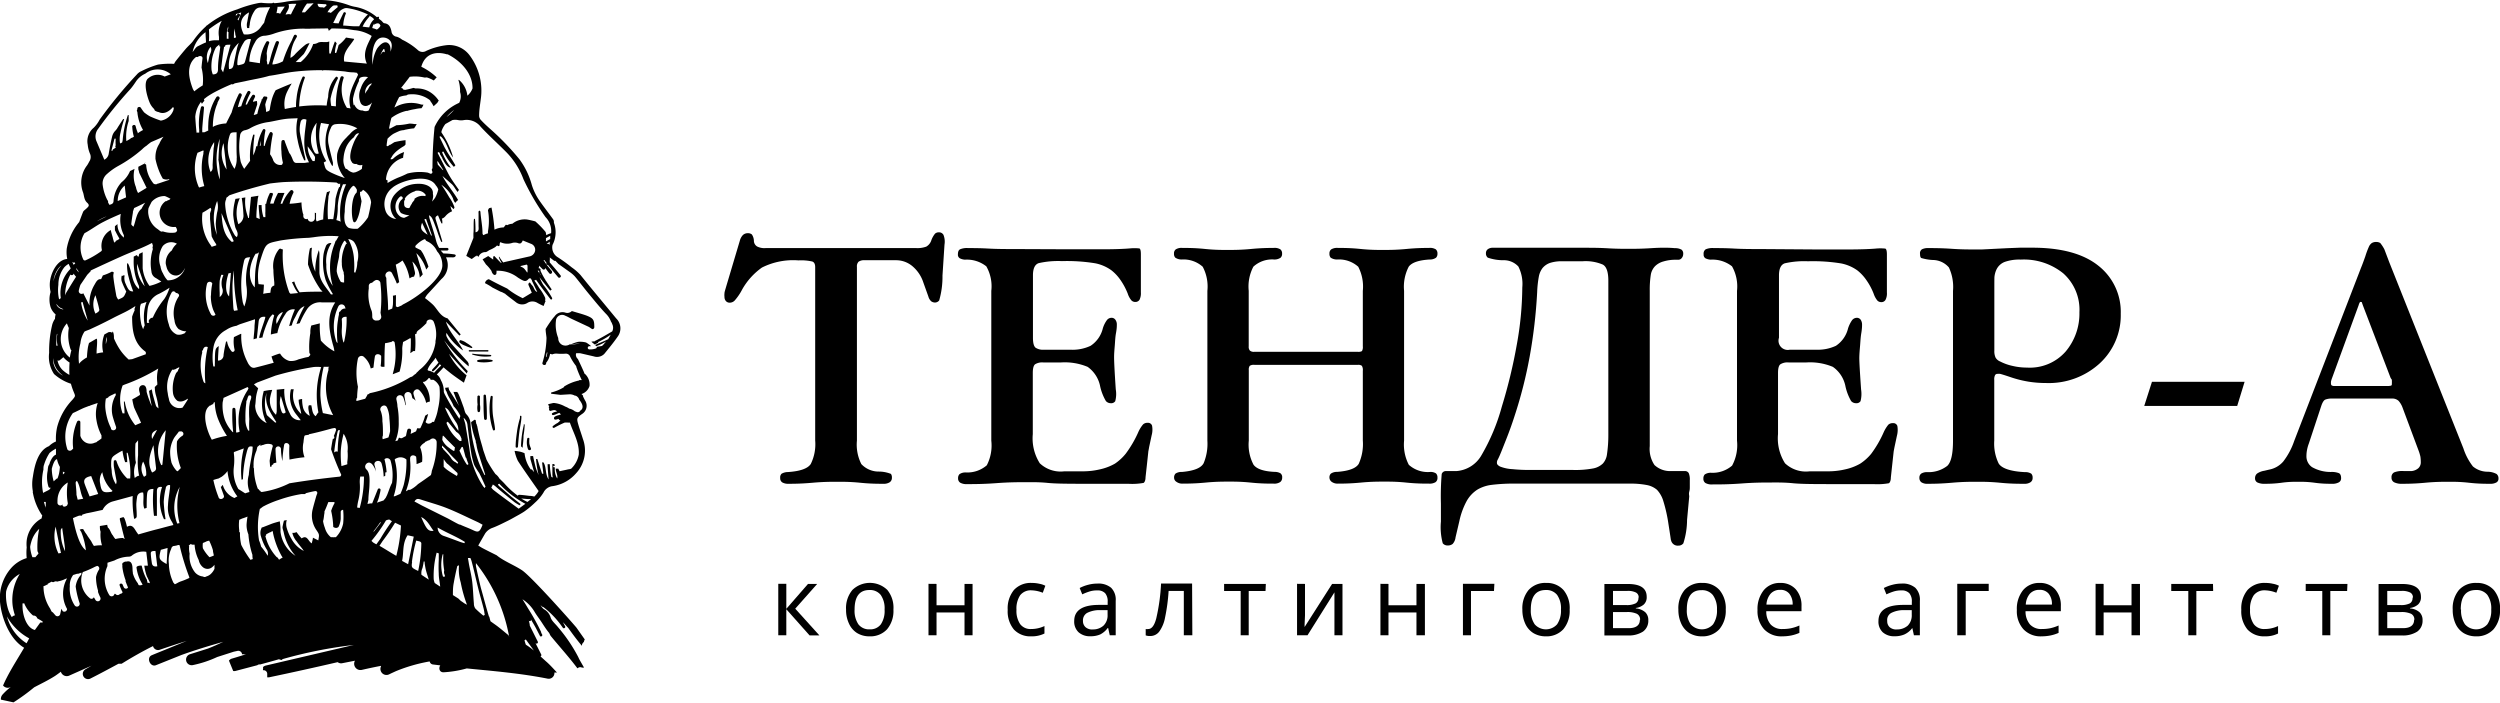 <svg xmlns="http://www.w3.org/2000/svg" viewBox="0 0 310.88 87.36"><title>Ресурс 1</title><g id="Слой_2" data-name="Слой 2"><g id="Слой_1-2" data-name="Слой 1"><path d="M95.21,30.85h18.72a3.2,3.2,0,0,0,1.25-.18,1.39,1.39,0,0,0,.63-.78,2.77,2.77,0,0,1,.47-.84.69.69,0,0,1,.45-.16.63.63,0,0,1,.59.31,2.27,2.27,0,0,1,.13,1.22l-.25,3.85a10.6,10.6,0,0,1-.41,3.09.67.67,0,0,1-.51.26.82.82,0,0,1-.49-.16,1.28,1.28,0,0,1-.35-.6l-.63-1.76a4.43,4.43,0,0,0-1.35-2,3.15,3.15,0,0,0-2-.74h-3.94a1.18,1.18,0,0,0-.76.19.83.83,0,0,0-.2.65V54.79a5.35,5.35,0,0,0,.55,2.92,2.94,2.94,0,0,0,2.19.93,4.1,4.1,0,0,1,1.49.29.78.78,0,0,1,.12.49.65.65,0,0,1-.26.54,1.32,1.32,0,0,1-.78.2c-.66,0-1.63,0-2.91-.13s-2.26-.12-2.91-.12-1.64,0-3,.12-2.3.13-3,.13A1.45,1.45,0,0,1,97.3,60a.59.59,0,0,1-.28-.56.64.64,0,0,1,.17-.53A1.61,1.61,0,0,1,98,58.7c1.51-.1,2.45-.44,2.82-1a5.54,5.54,0,0,0,.55-2.92V33.22c0-.38-.12-.61-.36-.7a6.3,6.3,0,0,0-1.72-.14,8.64,8.64,0,0,0-4.54.89A8.37,8.37,0,0,0,92.29,36a6.73,6.73,0,0,1-.94,1.38.86.86,0,0,1-.61.26.62.62,0,0,1-.47-.2.77.77,0,0,1-.18-.52,2,2,0,0,1,0-.45c0-.17.11-.47.23-.9L92,29.93a1.61,1.61,0,0,1,.38-.7A.86.86,0,0,1,93,29a.72.72,0,0,1,.5.16,1.51,1.51,0,0,1,.25.84.83.83,0,0,0,.42.66A2,2,0,0,0,95.21,30.85Z"/><path d="M123.27,54.8V36.17a5,5,0,0,0-.62-3.05,3.91,3.91,0,0,0-2.65-.83,1.54,1.54,0,0,1-.66-.18.52.52,0,0,1-.22-.5c0-.31.09-.52.27-.61a2.15,2.15,0,0,1,1-.15c.61,0,1.46,0,2.54.06s2.16.06,3.21.06L133,31c1.07,0,2.45,0,4.12,0s2.8-.06,3.38-.11a6.07,6.07,0,0,1,1.15,0c.15,0,.22.28.22.72v.91l0,2.08v1.76a1.84,1.84,0,0,1-.17.92.61.61,0,0,1-.54.27.66.66,0,0,1-.46-.19,2.46,2.46,0,0,1-.46-.84,8.21,8.21,0,0,0-.92-1.72,5.46,5.46,0,0,0-1.13-1.2,5.14,5.14,0,0,0-2-.86,21.79,21.79,0,0,0-4.14-.27,10.91,10.91,0,0,0-2.88.25c-.48.16-.72.67-.72,1.52V42c0,.65.11,1.06.33,1.24a1.66,1.66,0,0,0,1,.25h3.39a5.23,5.23,0,0,0,2.45-.49,3.61,3.61,0,0,0,1.52-2.17,3.37,3.37,0,0,1,.49-1,.72.72,0,0,1,.57-.31.57.57,0,0,1,.5.24,1,1,0,0,1,.18.64c0,.14,0,.46-.1,1s-.11,1-.15,1.51-.09,1-.09,1.52.06,1.79.21,4a3.41,3.41,0,0,1-.07,1.46.6.6,0,0,1-.56.25.8.8,0,0,1-.6-.27,6.27,6.27,0,0,1-.71-1.81,3.87,3.87,0,0,0-1.56-2.44,7.39,7.39,0,0,0-3.29-.55h-2.23a1.69,1.69,0,0,0-1,.22c-.2.14-.3.51-.3,1.09v7.6a5.78,5.78,0,0,0,.87,3.63,3.77,3.77,0,0,0,3.05,1h2.27a9.22,9.22,0,0,0,2.18-.25,6.54,6.54,0,0,0,1.85-.71A6.12,6.12,0,0,0,140,56.4a13.77,13.77,0,0,0,1.53-2.62,4,4,0,0,1,.61-1,.76.76,0,0,1,.56-.2.52.52,0,0,1,.56.35,2.65,2.65,0,0,1-.05,1.2l-.31,1.45c-.06.36-.1.54-.1.54s-.11,1.09-.35,3.23c0,.39-.12.62-.24.7a7.91,7.91,0,0,1-1.9.11l-4.73,0c-2.45,0-4.22,0-5.3-.11s-2-.09-2.77-.09-2,0-3.61.12-2.81.12-3.63.12a1.57,1.57,0,0,1-.87-.18.62.62,0,0,1-.26-.56.67.67,0,0,1,.18-.5,1.3,1.3,0,0,1,.78-.21,3.7,3.7,0,0,0,2.61-.89A5.34,5.34,0,0,0,123.27,54.8Z"/><path d="M150.14,54.8V36.17a5.25,5.25,0,0,0-.58-3,3.57,3.57,0,0,0-2.61-.9,1.39,1.39,0,0,1-.8-.23.66.66,0,0,1-.16-.49.62.62,0,0,1,.22-.54,1.35,1.35,0,0,1,.83-.18c.62,0,1.57,0,2.83.13s2.22.12,2.86.12,1.58,0,2.84-.12,2.18-.13,2.79-.13a1.38,1.38,0,0,1,.86.18.65.65,0,0,1,.21.54.63.63,0,0,1-.19.5,1.35,1.35,0,0,1-.79.22,3.45,3.45,0,0,0-2.59.89,5.31,5.31,0,0,0-.58,3v6.91a.71.71,0,0,0,.15.53.73.73,0,0,0,.52.15h12.92a.89.89,0,0,0,.49-.09,1,1,0,0,0,.11-.59V36.17a5.35,5.35,0,0,0-.57-3,3.58,3.58,0,0,0-2.62-.9,1.4,1.4,0,0,1-.81-.23.7.7,0,0,1-.15-.49.62.62,0,0,1,.22-.54,1.41,1.41,0,0,1,.84-.18c.61,0,1.55,0,2.82.13s2.22.12,2.86.12,1.58,0,2.83-.12,2.19-.13,2.82-.13a1.37,1.37,0,0,1,.84.18.67.67,0,0,1,.2.54.67.67,0,0,1-.18.5,1.31,1.31,0,0,1-.78.22c-1.35.08-2.22.37-2.61.89a5.4,5.4,0,0,0-.58,3V54.8a5.44,5.44,0,0,0,.59,3,3.53,3.53,0,0,0,2.64.89,1.21,1.21,0,0,1,.74.18.69.69,0,0,1,.18.53.63.63,0,0,1-.24.56,1.39,1.39,0,0,1-.8.18c-.64,0-1.59,0-2.84-.13s-2.19-.12-2.81-.12-1.57,0-2.83.12-2.21.13-2.85.13a1.24,1.24,0,0,1-.79-.23.66.66,0,0,1-.27-.51.65.65,0,0,1,.17-.5,1.32,1.32,0,0,1,.79-.22c1.44-.11,2.34-.44,2.68-1a6,6,0,0,0,.51-2.92V46.11a1,1,0,0,0-.12-.62.71.71,0,0,0-.48-.12H156a.93.93,0,0,0-.59.12.8.8,0,0,0-.12.53v8.77a5.33,5.33,0,0,0,.59,3c.39.53,1.27.83,2.64.89a1.42,1.42,0,0,1,.7.17.6.6,0,0,1,.22.55.66.66,0,0,1-.24.54,1.31,1.31,0,0,1-.83.2c-.64,0-1.58,0-2.84-.13s-2.18-.12-2.79-.12-1.56,0-2.82.12-2.21.13-2.87.13a1.21,1.21,0,0,1-.75-.22.61.61,0,0,1-.3-.52.7.7,0,0,1,.17-.5,1.29,1.29,0,0,1,.79-.21c1.5-.13,2.41-.49,2.72-1.1A6.27,6.27,0,0,0,150.14,54.8Z"/><path d="M205.15,36.17V55.48a3.58,3.58,0,0,0,.59,2.35,2.84,2.84,0,0,0,2,.75h1l.34,0h.42a.52.52,0,0,1,.5.26,2,2,0,0,1,.13.87c0,.09,0,.2,0,.3s0,.28,0,.52,0,.35-.07.62,0,.46,0,.58l-.27,2.91a9.83,9.83,0,0,1-.46,2.92.75.75,0,0,1-.62.29.84.84,0,0,1-.92-.72s0,0,0,.06-.09-.62-.31-2a18.6,18.6,0,0,0-.63-2.84,3.52,3.52,0,0,0-.8-1.44,2.71,2.71,0,0,0-1.24-.59,10.57,10.57,0,0,0-2.23-.18h-1.13l-1.39,0-1.48,0h-9.95a22.49,22.49,0,0,0-3.19.16,4.59,4.59,0,0,0-1.7.57,4,4,0,0,0-1.38,1.48,9.25,9.25,0,0,0-.89,2.47l-.47,2a1.46,1.46,0,0,1-.36.82.94.94,0,0,1-.62.19.75.75,0,0,1-.61-.27,7.68,7.68,0,0,1-.23-2.7V62.61a32.89,32.89,0,0,1,.1-3.67.54.54,0,0,1,.54-.36l.22,0,.43,0h.63a3.91,3.91,0,0,0,3.14-2,24.84,24.84,0,0,0,2.51-6,64.07,64.07,0,0,0,1.87-7.74,40.9,40.9,0,0,0,.68-7.09,4.77,4.77,0,0,0-.49-2.61,2.45,2.45,0,0,0-1.9-.78,6,6,0,0,1-1.9-.32.66.66,0,0,1-.23-.56A.59.59,0,0,1,185,31a1,1,0,0,1,.65-.19c.5,0,1.22,0,2.18,0l2.18,0,1.92,0c.86,0,1.5,0,1.92,0h3.48c.6,0,1.49,0,2.68.07s2.08.06,2.68.06,1.4,0,2.65-.08,2.22-.07,2.93,0a1.6,1.6,0,0,1,.84.19.62.62,0,0,1,.2.53.75.75,0,0,1-.17.49.53.53,0,0,1-.42.23h-.37a5.11,5.11,0,0,0-1.49.21,2.35,2.35,0,0,0-1.06.6,2.05,2.05,0,0,0-.51,1A12,12,0,0,0,205.15,36.17ZM200,54V34.9c0-1.08-.23-1.75-.69-2a5.45,5.45,0,0,0-2.53-.41h-2.48a4.68,4.68,0,0,0-1.57.21,2.13,2.13,0,0,0-.91.63,2.51,2.51,0,0,0-.45,1,13.3,13.3,0,0,0-.22,2,63.8,63.8,0,0,1-.93,8,55.29,55.29,0,0,1-1.88,7.4c-.32,1-.68,2-1.08,3s-.72,1.86-1,2.4a.73.73,0,0,0-.09.58.89.89,0,0,0,.46.34,4.9,4.9,0,0,0,1.45.29,20.43,20.43,0,0,0,2.06.1h5.45a12,12,0,0,0,2.58-.2,2.39,2.39,0,0,0,1.15-.6,2.1,2.1,0,0,0,.5-1.07A16.51,16.51,0,0,0,200,54Z"/><path d="M216,54.8V36.17a5.09,5.09,0,0,0-.62-3.05,3.91,3.91,0,0,0-2.65-.83,1.64,1.64,0,0,1-.67-.18.54.54,0,0,1-.21-.5.64.64,0,0,1,.26-.61,2.18,2.18,0,0,1,1-.15c.61,0,1.46,0,2.54.06s2.15.06,3.21.06l6.9.05c1.08,0,2.45,0,4.12,0s2.8-.06,3.39-.11a6,6,0,0,1,1.14,0c.15,0,.23.28.23.72v.91l0,2.08v1.76a1.72,1.72,0,0,1-.18.92.58.58,0,0,1-.54.27.66.66,0,0,1-.46-.19,2.65,2.65,0,0,1-.46-.84,7.77,7.77,0,0,0-.92-1.72,5.44,5.44,0,0,0-1.12-1.2,5.19,5.19,0,0,0-2-.86,21.72,21.72,0,0,0-4.14-.27,10.82,10.82,0,0,0-2.87.25c-.49.16-.73.67-.73,1.52V42a1.15,1.15,0,0,0,1.33,1.49h3.4A5.29,5.29,0,0,0,228.3,43a3.6,3.6,0,0,0,1.51-2.17,3.9,3.9,0,0,1,.49-1,.76.76,0,0,1,.58-.31.58.58,0,0,1,.5.24,1.1,1.1,0,0,1,.17.64c0,.14,0,.46-.09,1s-.11,1-.15,1.51-.09,1-.1,1.52.07,1.79.22,4a3.59,3.59,0,0,1-.07,1.46.6.6,0,0,1-.56.25.8.8,0,0,1-.61-.27,6.38,6.38,0,0,1-.7-1.81,3.84,3.84,0,0,0-1.57-2.44,7.34,7.34,0,0,0-3.28-.55h-2.23a1.67,1.67,0,0,0-1,.22c-.21.14-.31.51-.31,1.09v7.6a5.78,5.78,0,0,0,.87,3.63,3.79,3.79,0,0,0,3.06,1h2.27a9.29,9.29,0,0,0,2.18-.25,6.54,6.54,0,0,0,1.85-.71,6.12,6.12,0,0,0,1.35-1.21,13.77,13.77,0,0,0,1.53-2.62,4.36,4.36,0,0,1,.6-1,.78.78,0,0,1,.57-.2.52.52,0,0,1,.56.35,2.8,2.8,0,0,1-.05,1.2l-.31,1.45c-.07.36-.1.54-.1.54s-.12,1.09-.35,3.23c0,.39-.12.62-.24.7a8,8,0,0,1-1.91.11l-4.72,0c-2.45,0-4.22,0-5.31-.11s-2-.09-2.76-.09-2,0-3.61.12-2.82.12-3.64.12a1.57,1.57,0,0,1-.87-.18.62.62,0,0,1-.25-.56.7.7,0,0,1,.17-.5,1.34,1.34,0,0,1,.79-.21,3.7,3.7,0,0,0,2.61-.89A5.34,5.34,0,0,0,216,54.8Z"/><path d="M242.86,54.8V36.17a5.72,5.72,0,0,0-.51-2.91,2.67,2.67,0,0,0-2-.93,6.07,6.07,0,0,1-1.45-.25c-.09-.07-.14-.24-.14-.51A.58.58,0,0,1,239,31a1.65,1.65,0,0,1,.79-.15c.66,0,1.63,0,2.93.09s2.26.08,2.9.08h.86l3.17-.16,1.53-.06,1.52,0q5.47,0,8.27,2.27A7.29,7.29,0,0,1,263.72,39a8.12,8.12,0,0,1-2.62,6.19,9.38,9.38,0,0,1-6.66,2.44,13.89,13.89,0,0,1-2.13-.16,13.65,13.65,0,0,1-2.23-.55c-.83-.28-1.29-.42-1.38-.43a1.14,1.14,0,0,0-.26,0,.37.37,0,0,0-.34.14,1.16,1.16,0,0,0-.11.61V54.8a5.66,5.66,0,0,0,.54,2.82c.35.6,1.44,1,3.27,1.09a1.37,1.37,0,0,1,.79.19.69.69,0,0,1,.17.52.61.61,0,0,1-.27.55,1.29,1.29,0,0,1-.77.19c-.69,0-1.69,0-3-.13s-2.33-.12-3-.12-1.64,0-3,.12-2.31.13-3,.13a1.3,1.3,0,0,1-.81-.2.68.68,0,0,1-.23-.54.62.62,0,0,1,.23-.53,1.37,1.37,0,0,1,.73-.18,3.82,3.82,0,0,0,2.51-.78C242.63,57.47,242.86,56.42,242.86,54.8ZM248,36.08V43.6a1.92,1.92,0,0,0,.15.86,1.14,1.14,0,0,0,.57.49,6.18,6.18,0,0,0,1.54.55,7.71,7.71,0,0,0,1.8.21,5.92,5.92,0,0,0,4.81-2,7.32,7.32,0,0,0,1.71-4.88,6.06,6.06,0,0,0-2-4.83,7.78,7.78,0,0,0-5.29-1.72,5.48,5.48,0,0,0-2,.29,1.89,1.89,0,0,0-1.05,1,2.85,2.85,0,0,0-.23.9C248,34.8,248,35.36,248,36.08Z"/><path d="M267.6,47.48h11.52l-.92,3H266.64Z"/><path d="M297.11,32.61l9.22,23.15A7.36,7.36,0,0,0,307.51,58a2.85,2.85,0,0,0,1.81.66,2.41,2.41,0,0,1,1.13.28.68.68,0,0,1,.24.56.52.52,0,0,1-.27.5,1.51,1.51,0,0,1-.79.16c-.59,0-1.46,0-2.61-.13s-2-.12-2.59-.12-1.58,0-2.85.12-2.23.13-2.87.13a2.09,2.09,0,0,1-1-.19.63.63,0,0,1-.32-.59.65.65,0,0,1,.33-.64,2.78,2.78,0,0,1,1.22-.16h.92a1.5,1.5,0,0,0,.89-.38,1,1,0,0,0,.28-.76,4.47,4.47,0,0,0-.05-.67,5.71,5.71,0,0,0-.24-.78l-2-5.36a2.54,2.54,0,0,0-.48-.79,1.15,1.15,0,0,0-.83-.28H290a2.23,2.23,0,0,0-.84.13c-.19.08-.36.35-.51.8l-1.54,4.66a4.62,4.62,0,0,0-.23.82,3.83,3.83,0,0,0-.07.73,1.62,1.62,0,0,0,.7,1.39,4.67,4.67,0,0,0,2.4.6,2.37,2.37,0,0,1,.94.15c.18.09.27.3.27.62a.56.56,0,0,1-.28.52,1.67,1.67,0,0,1-.89.18c-.47,0-1.18,0-2.12-.13s-1.65-.12-2.11-.12-1.13,0-2,.12-1.61.13-2.07.13a2,2,0,0,1-.95-.17.56.56,0,0,1-.28-.53.73.73,0,0,1,.25-.57,2.19,2.19,0,0,1,.9-.35l.59-.14a3.07,3.07,0,0,0,1.76-1,8.81,8.81,0,0,0,1.37-2.57l8.3-21.51c.17-.41.35-.9.55-1.47a9.94,9.94,0,0,1,.42-1.13,1.15,1.15,0,0,1,.37-.49,1,1,0,0,1,.55-.14.92.92,0,0,1,.51.13,4.63,4.63,0,0,1,.51.78ZM297.28,47l-3.44-9-.16-.45h-.09a.23.23,0,0,0-.11,0,1.24,1.24,0,0,0-.17.38L290,47a3.1,3.1,0,0,0-.14.46,1.49,1.49,0,0,0,0,.21.33.33,0,0,0,.09.26.72.72,0,0,0,.4.07h6.42a1.89,1.89,0,0,0,.58-.05.19.19,0,0,0,.08-.16,5.72,5.72,0,0,0,0-.58C297.32,47.09,297.3,47,297.28,47Z"/><path d="M64.66,52l0-.21h0a.09.09,0,0,1,.18,0c0,.62-.17,1.24-.25,1.86s-.13,1.25-.18,1.88c0,.19-.3.19-.29,0,0-.66.1-1.31.19-2A10.94,10.94,0,0,1,64.66,52Z"/><path d="M65.13,52.89a.42.42,0,0,1,0-.1c0-.06.12,0,.12,0a10.59,10.59,0,0,1-.15,1.38A8.67,8.67,0,0,1,65,55.45a.06.06,0,0,1,0,.06v.17c-.09-.08-.19-.13-.21-.2a12.47,12.47,0,0,1,.39-2.79Z"/><path d="M3,80.55C2.27,81.8,1.49,83,.82,84.31c-.16.31-.3.62-.44.93l0,0a.74.74,0,0,0,1,.16l.21-.15A7.34,7.34,0,0,0,.3,86.39.85.85,0,0,0,.11,87l1.57.34a25.47,25.47,0,0,0,2.57-1.87c.87-.46,1.76-.88,2.6-1.42.24-.16.48-.34.72-.52a.76.76,0,0,0,1,.5l2.81-1.25-.76.45a.65.65,0,0,0,.66,1.13c1.15-.58,2.3-1.2,3.45-1.82l.39,0c1.27-.79,2.57-1.53,3.91-2.2a.64.64,0,0,0,.86.45c1.11-.38,2.22-.75,3.33-1.09l-2.74,1.12-.37.15-1.08.44h0l-.16.07c-.71.3-.19,1.52.52,1.24l3.17-1.27c1.72-.62,3.46-1.15,5.21-1.64-.63.3-1.27.59-1.91.84l-2.22.7a.7.7,0,0,0,.37,1.35,13.67,13.67,0,0,0,3-1l2.06-.66.46-.1a.47.47,0,0,1,.57.42l.15,0a1.87,1.87,0,0,0,.34,0c-.58.18-1.17.37-1.76.54a.73.73,0,0,0-.36.25L29,83.44a.77.77,0,0,0,.26,0L32,82.72a.41.41,0,0,1,.34-.09c.78-.21,1.56-.42,2.34-.65l.34.1a.42.42,0,0,1,.23-.15A55.73,55.73,0,0,1,44,80.2L33.06,82.76a.74.74,0,0,0-.36.2.41.41,0,0,1,0,.25c0,.05,0,.09,0,.14a.45.45,0,0,1,.53.43c0,.15,0,.3,0,.45h.21q4.29-.9,8.55-1.89a.69.69,0,0,0,.57.13l1.58-.31h0A.78.78,0,0,0,45,83.3c.79-.18,1.58-.35,2.38-.5,0,0,0,0,0,.06a.75.75,0,0,0,1,1c.3-.15.6-.28.9-.42a20.16,20.16,0,0,1,4.15-1.19.47.47,0,0,0,.42.38l.9.11c-.23.35-.11.88.42.86a13.45,13.45,0,0,0,2.87-.48c3.33.33,6.65.6,10,1.26a.71.71,0,0,0,.9-.75l.32,0c-.45-.49-.91-1-1.4-1.42l-.65-.59s0,0,0,0a.17.17,0,0,0,.09-.24l-.71-1.41a.17.17,0,0,0,.29-.17l-1-2c0-.21-.07-.42-.12-.62A.14.14,0,0,0,66,77c.23.38.46.76.67,1.16l.47.91c.1.19.37,0,.28-.16s-.09-.17-.13-.26a.14.14,0,0,0,0-.06,27.34,27.34,0,0,0-1.61-2.91c-.23-.39-.47-.78-.71-1.16a4.69,4.69,0,0,1,1.55,1.64c.24.38.51.74.76,1.11s.63,1,1,1.43c.08.13.12.27.21.39,1.09,1.33,2.25,2.6,3.3,4l.05,0a.46.46,0,0,1,.53-.07l.14,0h.12l-.18-.31c-.18-.33-.39-.65-.54-1a19.63,19.63,0,0,0-2.52-3.72c-.33-.42-.81-.79-.93-1.25a1.76,1.76,0,0,0-.85-1,1.63,1.63,0,0,1-.3-.34l-.1-.14.3.24.07,0a11,11,0,0,1,2.4,2.55c.12.18.4,0,.29-.17L70,77.37c.23.24.45.49.68.74.39.55,1,1.4,1.69,2.21h0a.44.44,0,0,1,.12-.37l.13-.16a.63.63,0,0,1,.1-.27l-1-1.42c0-.06-5.55-6.34-6.81-7.19-1-.66-2.25-1.12-3.15-1.86-.58-.29-1.15-.57-1.72-.87-.19-.1-.37-.22-.57-.34.31-.55.57-1,.86-1.5a1.83,1.83,0,0,1,.94-.71c.63-.24,1.23-.55,1.84-.85.29-.14.58-.3.86-.46s.88-.47,1.28-.75a10.81,10.81,0,0,0,1.27-1.06,5.72,5.72,0,0,0,1.06-1.25,1.44,1.44,0,0,1,1.16-.81,4.76,4.76,0,0,0,2.9-1.6,4.15,4.15,0,0,0,.84-4.28c-.18-.6-.4-1.19-.57-1.79-.22-.76-.18-.84.47-1.3a1.21,1.21,0,0,0,.37-1.69c-.08-.15-.16-.3-.24-.48a.16.16,0,0,1,0-.11L72.31,49a1.54,1.54,0,0,0,1-1,1.81,1.81,0,0,0-.67-1.59s0-.06,0-.08c-.25-.57-.51-1.13-.78-1.69a.68.68,0,0,1-.22-.71,3,3,0,0,1,.53,0l1.68.39A1.26,1.26,0,0,0,75.15,44c.57-.7,1.15-1.4,1.66-2.14a1.73,1.73,0,0,0-.19-2.27c-1.48-1.8-3-3.61-4.44-5.4a6.32,6.32,0,0,0-1.07-.93A20.51,20.51,0,0,0,69.38,32a1.41,1.41,0,0,1-.67-1.55,3.41,3.41,0,0,0,.17-2.75c0-.12,0-.25-.06-.37l-.08-.12c-.53-.73-1.08-1.44-1.6-2.18a7.29,7.29,0,0,1-1-2,9.62,9.62,0,0,0-1.56-3.24A32.58,32.58,0,0,0,60.92,16c-.39-.35-.78-.71-1.13-1.09a.8.8,0,0,1-.21-.54c0-.67.12-1.34.2-2a7.31,7.31,0,0,0-1.37-5.47A3.16,3.16,0,0,0,55.6,5.61,8.43,8.43,0,0,0,53,6.33a.87.87,0,0,1-1.07-.13,8,8,0,0,0-1.14-.84A7.37,7.37,0,0,0,50,4.93a2.1,2.1,0,0,0-.65-.36.74.74,0,0,1-.67-.68c-.11-.46-.26-.92-.87-1-.15,0-.26-.22-.4-.33l-.32-.25h0c.11-.08,0-.28-.09-.23l-.13.06A5.73,5.73,0,0,0,44.22.86a4.29,4.29,0,0,1-.87-.23A10.55,10.55,0,0,0,39.58,0a21.25,21.25,0,0,0-3.9.19A13.3,13.3,0,0,1,34.12.4a.15.15,0,0,0-.24,0A8.72,8.72,0,0,1,32.53.35,2.29,2.29,0,0,0,32,.41a14.53,14.53,0,0,0-2.51.76,11.57,11.57,0,0,0-3.76,2,.14.14,0,0,0-.11.1A10.42,10.42,0,0,0,24,5.11c-.27.36-.63.64-.93,1q-.63.74-1.23,1.5a2.34,2.34,0,0,0-.19.33,10.05,10.05,0,0,0-2,.09,12,12,0,0,0-2.09.83,1.49,1.49,0,0,0-.54.4,56.88,56.88,0,0,0-4.63,5.62,4.07,4.07,0,0,1-.73,1A2.17,2.17,0,0,0,10.91,18a3.71,3.71,0,0,0,.27,1.09,1,1,0,0,1-.08,1,5,5,0,0,1-.26.46,3.49,3.49,0,0,0-.5,3.41c.13.43.12.9.49,1.24s.17.49-.06.71-.39.29-.46.49c-.16.4-.31.8-.46,1.21A7,7,0,0,0,8.3,30.92a4.19,4.19,0,0,0,.06,1.28c-1.35.12-2.13,1.91-2.17,3.11a4.21,4.21,0,0,0,.1,1,3.26,3.26,0,0,0,0,1.88,2.11,2.11,0,0,0,.63.91,2,2,0,0,0-.08.54,2.45,2.45,0,0,0-.34.71,14,14,0,0,0-.39,3.53,3.9,3.9,0,0,0,.61,2.63,5.87,5.87,0,0,0,2.1,1.21,8.25,8.25,0,0,0,.34,1c.22.54.25.51-.16,1a7.72,7.72,0,0,0-1.89,3.37,6.55,6.55,0,0,0-.15,1.81,2.65,2.65,0,0,0-.87.58c-1.37.54-1.8,2.43-2,3.8a5,5,0,0,0,0,1.84.21.21,0,0,0,0,.16,7.26,7.26,0,0,0,1.17,2.84,1.05,1.05,0,0,0-.08.34,3.67,3.67,0,0,0-1.86,2.75,4.22,4.22,0,0,0,0,.87,6.46,6.46,0,0,0,0,1.32,4.19,4.19,0,0,0-2.05,1.38A5.66,5.66,0,0,0,0,74.83C.17,76.78,1.16,79.45,3,80.55Zm62.23-.94.16-.09,1,1.38a8.12,8.12,0,0,0-1-.73v0A5.18,5.18,0,0,1,65.22,79.61ZM2.46,71.37a6.09,6.09,0,0,0-.88,4,6.88,6.88,0,0,0,.28,1.15h0a.65.65,0,0,0-.39.22,4.12,4.12,0,0,1-.54-1.25,5.89,5.89,0,0,1-.17-1.94A3.33,3.33,0,0,1,1.62,72,3.5,3.5,0,0,1,2.46,71.37Zm2.42-5.62a10.86,10.86,0,0,0-.22,2.8.72.72,0,0,1,.12.3c-.13.14-.26.29-.38.44l-.37,0A4.5,4.5,0,0,1,3.75,68a4,4,0,0,1,.13-.58,3.54,3.54,0,0,1,1-1.66Zm2.57-7.69a6.67,6.67,0,0,1-.12.88,5.22,5.22,0,0,1-.18.56l-.07,0a4.48,4.48,0,0,0-.4.36,5.78,5.78,0,0,1-.24-1.56c.11-.44.33-1.16.65-1.2A3.09,3.09,0,0,0,7.45,58.06Zm.13,10.7-.31.06a4.78,4.78,0,0,1-.35-3.33C7.12,66.53,7.34,67.61,7.58,68.76Zm0-2.89c0-.08.09-.16.15-.23.09.64.19,1.27.27,1.9a7.77,7.77,0,0,1,.09,1A5.36,5.36,0,0,1,7.56,65.87Zm.5-7.1L7.82,59a3.48,3.48,0,0,0,0-.36A1.54,1.54,0,0,0,8.06,58.77Zm.62-14.29a2.9,2.9,0,0,1-.38-4.27c.07.19.15.39.24.58a5.43,5.43,0,0,0,.22,2.65.22.22,0,0,0,.1.11A7.62,7.62,0,0,0,8.68,44.48ZM7.17,43A.18.18,0,0,0,7,43a13.88,13.88,0,0,1,.06-1.41l.08-.1A3.42,3.42,0,0,0,7.17,43ZM7,37.74l0,0a.12.12,0,0,0,.07.11,1.18,1.18,0,0,0,.64.51l.19.12A1.06,1.06,0,0,1,7.08,38,.87.87,0,0,1,7,37.74Zm1.65,8.89a4.21,4.21,0,0,1-.85-.6,2.25,2.25,0,0,1-.65-1.22.25.25,0,0,0,.26,0l.47-.39a3.31,3.31,0,0,0,.77.66A13.7,13.7,0,0,0,8.63,46.63ZM7,45.81a3,3,0,0,0,.84.89l-.13-.06A2.29,2.29,0,0,1,6.6,44.53,3,3,0,0,0,7,45.81ZM7.65,33a4,4,0,0,0-1,2,3.12,3.12,0,0,1,.53-1.51A1.87,1.87,0,0,1,7.65,33Zm1.14.37-.1.14a4.26,4.26,0,0,0-1.13,3.56l-.21.16,0,0a5.14,5.14,0,0,1-.09-1.81A3.5,3.5,0,0,1,8,33.23a2.29,2.29,0,0,1,.54-.42A5.22,5.22,0,0,0,8.79,33.35Zm.35.73,0-.09a4.12,4.12,0,0,0,.32.41c-.43.66-.84,1.34-1.24,2a1.52,1.52,0,0,0-.12.32,5.35,5.35,0,0,1,.66-2.6A.23.23,0,0,0,9.14,34.08Zm.21-1.35-.19.18c-.06-.11-.11-.22-.16-.33a.11.11,0,0,0,0-.07.24.24,0,0,0,.06.09.18.18,0,0,0,.22,0A.36.36,0,0,0,9.35,32.73Zm.42,1.12-.28-.39,0-.08,0-.09a1.14,1.14,0,0,0,.1.19A.56.56,0,0,1,9.77,33.85Zm2.29,8.33L12,42.11l-.93.54c-.05.16-.09.33-.13.51a11.74,11.74,0,0,0-.13,1.29,3.12,3.12,0,0,0-.43.27,2.84,2.84,0,0,0-.56.52.24.24,0,0,1,0-.08A6.77,6.77,0,0,1,10,42.69a3.27,3.27,0,0,1,.51-1.46c.24-.12.53-.21.64-.26l1.07-.5c.62-.3,1.24-.61,1.85-.93.32-.17.68-.34,1.05-.52l.1-.05a12.44,12.44,0,0,0,1.6-.9.22.22,0,0,1,0,.08l-.11.3a.21.21,0,0,1,0,.22,5.52,5.52,0,0,0-.28.71c0,1.62.17,3.26,1.61,4.31a.24.24,0,0,1,.09.27.28.28,0,0,1,0,.09l-1.69.61-.44.05h0a6.79,6.79,0,0,1-1-1.11,8.32,8.32,0,0,1-.83-1.52c0-.24,0-.48-.08-.71s-.11-.11-.14,0l-.19-.07a.19.19,0,0,0-.16,0h-.09l-.53.29a3.7,3.7,0,0,0-.15,2.23,3.94,3.94,0,0,0-.82.15C12,43.33,12.12,42.74,12.06,42.18Zm2.1,15.09a3.54,3.54,0,0,0,0,.73c.1.6.22,1.19.33,1.78a.81.81,0,0,1-.07.42,3.18,3.18,0,0,1-.52-1.51c0-.25-.06-.5-.08-.75,0-1.08,0-1.09.9-1.65a5.56,5.56,0,0,1,.51-.27,6.68,6.68,0,0,0,.34,1.45h0a.25.25,0,0,1,.25,0s0,0,0,0c0-.42-.05-.81-.07-1.19a.27.27,0,0,0,.12,0h0a9.43,9.43,0,0,1,.32,3.2h-.37a5.17,5.17,0,0,1-1.33-2.15.11.11,0,0,0-.12-.09v-.08Zm3.14,1.88a.27.27,0,0,0-.12,0,1.51,1.51,0,0,0-.42.27,3.07,3.07,0,0,1,.08-1.74c.12-.22,0-.36,0-.55a17.94,17.94,0,0,1,0-1.94c0-.11.15-.21.33-.46,0,.74,0,1.31,0,1.87A8.21,8.21,0,0,0,17.3,59.15Zm-1.79-9.24-.1,0c0,.4.06.79.07,1.19v.29a.86.86,0,0,0-.23,0,5,5,0,0,1,0-3.48l.23-.1a22.68,22.68,0,0,0,4.2-2,4.47,4.47,0,0,0-.12,1.75c0,.12,0,.24.06.36l-.06-.13a3,3,0,0,1-.31.31,3.64,3.64,0,0,0,.16,1.1,8.4,8.4,0,0,1,.3,1.57c-.11-.11-.27-.2-.31-.32-.17-.55-.32-1.11-.46-1.66,0-.13-.05-.26-.08-.4a1.94,1.94,0,0,1-.33.2c.07.5.17,1,.26,1.48a2.7,2.7,0,0,1,.07.41,12.92,12.92,0,0,1-.63-1.78s0-.05,0-.06c0-.28-.07-.63-.29-.73a.45.45,0,0,0-.54.15c-.19.26-.08.58,0,.86l0,.17c-.31.2-.62.38-.95.55a8.65,8.65,0,0,0,.22,1h0c.27.64.61,1.27.87,1.92-.24.09-.47.19-.7.3l0,0a.26.26,0,0,1-.09-.09A6.19,6.19,0,0,1,15.51,49.91ZM17.8,57.4a3.18,3.18,0,0,1,.38,1.71s-.17.12-.27.19A1.87,1.87,0,0,1,17.8,57.4Zm1.11,1.36c-.65-1.2-.25-2.3.17-3.4.1.93.21,1.86.32,2.79C19.45,58.51,19.21,58.62,18.91,58.76Zm0-4.17c-.12-.62,0-.87.62-1.13Zm-.38-14.54a.11.11,0,0,0,.05.1l0,0h0a.33.33,0,0,0-.14,0l-.12,0h-.05a11.66,11.66,0,0,1,.1-1.78,2.3,2.3,0,0,1,1.4-1.83,12.48,12.48,0,0,0,1.31-.76,5.39,5.39,0,0,1-.65,1.4A10.19,10.19,0,0,0,19,39.5a.52.52,0,0,0-.43.25.21.21,0,0,0-.07.13A.15.15,0,0,0,18.55,40.05ZM20.61,53.5c-.14,1.41-.27,2.86-.42,4.3,0,0-.08,0-.13.06A4,4,0,0,1,20.61,53.5Zm-2.37-16A5.3,5.3,0,0,0,18,40.45a2.65,2.65,0,0,0-.2.49,5.77,5.77,0,0,1-.22-.58,8,8,0,0,1-.16-2.23,2.35,2.35,0,0,1,.11-.35C17.78,37.71,18,37.62,18.24,37.54Zm-1.19-4.7L18,35.6A3.87,3.87,0,0,1,17.05,32.84ZM13.44,49.43a.07.07,0,0,0,.05-.08l.29-.17c.19-.08.37-.17.56-.27a.26.26,0,0,1,0,.33A3.48,3.48,0,0,0,14,51.72c.12.45.27.89.42,1.33s-.46.62-.62.27l0-.09h0v0A6.12,6.12,0,0,1,13.33,52a7.05,7.05,0,0,1-.24-1.36,4.83,4.83,0,0,1,.08-1.1l.08,0ZM13.3,42c0,.27-.08.53-.13.8a1.86,1.86,0,0,1,.13-.9ZM14,61.05c-.1.07-.11.1-.13.1-1.07.18-1.26,0-1.41-1a1.81,1.81,0,0,1,.26-1.43A4.2,4.2,0,0,0,14,61.05ZM11.87,39a2.6,2.6,0,0,1,0-2.29c.16.57.35,1.14.46,1.72C12.43,38.7,12.14,38.84,11.87,39Zm-1.79-1.39.19-.06c.21.78.43,1.55.64,2.32A5.83,5.83,0,0,1,10.08,37.58ZM10,35.42l.85-1.25.42-.44a.12.12,0,0,0,0-.09c1.3-.61,2.6-1.21,3.9-1.79s2.53-1,3.73-1.64a.64.64,0,0,1,.06.18.34.34,0,0,1,0,.35A1.11,1.11,0,0,1,19,31a5.78,5.78,0,0,0-.17,2.74,1,1,0,0,0,.56.84c.19.11.37.24.67.43a6.08,6.08,0,0,1-1.47.54,4.51,4.51,0,0,1-.85-2.19c0-.64,0-1.3,0-2l-.44.22a.73.73,0,0,1-.11.37L17,31.72l-.37.19a2.45,2.45,0,0,0,0,.27,7.21,7.21,0,0,0,.61,3.3.82.82,0,0,1,.05.47c-1-.86-.81-2.19-1.39-3.22a.31.31,0,0,1-.1.05A5.52,5.52,0,0,0,16,34.46a14.17,14.17,0,0,0,.57,1.78c-.43,0-.59-.12-.93-.92a1.61,1.61,0,0,1-.14-1.07l-.21,0a.1.1,0,0,1,0,.05h-.06l-.11,0,0,.06a1.45,1.45,0,0,0,0,.59,10.74,10.74,0,0,0,.58,1.3c-.29.7-.29.7-1,1a1.63,1.63,0,0,1-.23-.43c-.14-.82-.3-1.63-.38-2.45a1.39,1.39,0,0,1,.07-.49l-.23-.11a6.39,6.39,0,0,1-1.14.48c-.07.15-.14.31-.22.47-.39-.07-.59.28-.79.64A4.52,4.52,0,0,0,11.13,38l-.77-1.53a.35.35,0,0,1-.56-.35A5,5,0,0,1,10,35.42Zm7.2-14.68v.32a3.6,3.6,0,0,1,.12.44l.91,1.86L17.17,24a2.39,2.39,0,0,1-.27-.74A3.7,3.7,0,0,1,16.73,21v0l-.56.27a3.54,3.54,0,0,1-1.05,1.39,3.81,3.81,0,0,0-1,2.31c0,.32-.19.43-.52.5-.06-.11-.12-.22-.17-.33a.28.28,0,0,0,0-.16l-.07-.09A5.53,5.53,0,0,1,12.77,23a1.52,1.52,0,0,1,.52-1.35,7.59,7.59,0,0,1,1.39-1,16.58,16.58,0,0,0,3-2.09,3.07,3.07,0,0,1,.54-.44,6.26,6.26,0,0,1,.57-.45s0,0,0,0L20.34,17h0a3.44,3.44,0,0,0-.53.88,3.07,3.07,0,0,0-.48,1.63l0,.08,0,.16a8.49,8.49,0,0,0,.4,1.38,7.14,7.14,0,0,0,.51,1.08,1,1,0,0,0,.83.05.75.75,0,0,1-.07.12l-1.4.47-.05,0,0,0-.08.06-.09,0a.38.38,0,0,1-.38-.2h0a4.05,4.05,0,0,1-.82-2.17.12.12,0,0,0-.18-.11l.06-.23-.05,0a.1.1,0,0,1,0,.12Zm-3.19-2-.16,0,.39-1.5.15,0a4.7,4.7,0,0,0,0,.84.16.16,0,0,0,0,.23.07.07,0,0,0,0,.05l-.27.18A.18.18,0,0,0,14,18.72Zm-.81,8.2-.6.3-.55.28A6.52,6.52,0,0,1,13.22,26.92Zm2.31-3.86c.06.53.11,1,.17,1.46L14.64,25A2.49,2.49,0,0,1,15.53,23.06Zm1,3.32c.05-.18.11-.36.17-.53.46-.21.93-.43,1.38-.67a4.52,4.52,0,0,0-.46.76c-.66.51-.69,1.48-1,2.23a.88.88,0,0,1-.28-.3C16.38,27.37,16.45,26.87,16.54,26.38ZM12.85,27.6c.71-.37,1.44-.69,2.17-1a4.26,4.26,0,0,0,.39,2.66,2.71,2.71,0,0,0,0,.29A2.08,2.08,0,0,1,14.61,28c0-.05,0-.09,0-.13l-.32.26,0,.41c0,.06,0,.12.05.18.14.3.3.59.47.88a.1.1,0,0,1,0,.13,2.05,2.05,0,0,1-.41.22c0,.08-.09.15-.14.23a1.37,1.37,0,0,1-.13-.2s0,0,0,0,0,0,0-.06a1.9,1.9,0,0,1-.11-.39c-.09-.31-.18-.62-.25-.93l-.1.07a2.24,2.24,0,0,0-1,2.4.24.24,0,0,1-.11.19,11.09,11.09,0,0,1-1.94,1.12.23.23,0,0,1-.28-.15A3.43,3.43,0,0,1,10.51,29C11.3,28.58,12.05,28,12.85,27.6Zm8.72-14,0,.08h0l0,0A2,2,0,0,1,20,15a13,13,0,0,1-1.35-.53,4.7,4.7,0,0,1-.73-.5,5.66,5.66,0,0,1-.4-.56c-.11-.19-.46-.12-.44.12v.07a.23.23,0,0,0,0,.31h0a5.3,5.3,0,0,0,.71,2.26,3.8,3.8,0,0,0-.66.41l0-.08a4.67,4.67,0,0,1-.26-.8c-.05-.24-.37-.19-.42,0a.11.11,0,0,0,0,.11,5.38,5.38,0,0,0,.2,1.2l-.25.13-.07,0a1.55,1.55,0,0,1-.24.19l-.28.16a.31.31,0,0,0-.1.05A6.16,6.16,0,0,1,16,15.05.09.09,0,0,1,16,15a.45.45,0,0,0,0-.11c0-.2,0-.39,0-.58h0l-.1,0a12.91,12.91,0,0,0-.64,3.07,2.05,2.05,0,0,1-.07.34l-.26.12a3.07,3.07,0,0,1,.06-1.35,15.07,15.07,0,0,1,.45-1.68l-.13,0c-.21.32-.42.65-.65,1a1.9,1.9,0,0,1-.37.5,1.57,1.57,0,0,0-.36.73c-.16.65-.28,1.32-.4,2a1,1,0,0,1-.56.82l-1-2.36A1.54,1.54,0,0,1,12.22,16a53,53,0,0,1,4-4.93c.26-.3.49-.64.73-1a2.79,2.79,0,0,1,1.12-.91,2.5,2.5,0,0,1,3.17.08l-.77.28a1.79,1.79,0,0,0-2,.19c-.76.49-.1,2.48.12,3a2.38,2.38,0,0,0,.58.85,1.42,1.42,0,0,0,.08.18,1.16,1.16,0,0,0,.49.2c.59.29,1.24,0,1.77-.63A.23.23,0,0,1,21.57,13.62Zm.46,15a.35.35,0,0,1-.32.33,3.31,3.31,0,0,1-1.47-.16.28.28,0,0,1-.26,0,2.85,2.85,0,0,1-.33-.25,2.59,2.59,0,0,1-1.18-1.76,2.16,2.16,0,0,1,0-.88c.12-.26.25-.51.38-.77a2.14,2.14,0,0,1,1.65-.73h0a4.85,4.85,0,0,1,.65.31l.05,0a.35.35,0,0,1-.21.18l-.2.08a.26.26,0,0,1-.11.07l-.09,0a1.77,1.77,0,0,0,1.09,3.21.34.34,0,0,1,.18,0C21.94,28.36,22,28.47,22,28.57Zm1,4.69a2.24,2.24,0,0,1-2.19,1.57,2.69,2.69,0,0,1-.3-.37,4,4,0,0,1-.28-.51,2.3,2.3,0,0,1-.3-.84,2.92,2.92,0,0,1,.28-2.54A1.4,1.4,0,0,1,22,30.31s0,0,0,0a2.14,2.14,0,0,0-.63.83,1.94,1.94,0,0,0-.76,1.64,4.92,4.92,0,0,0,.18.68c.05.09.09.18.15.27a1.1,1.1,0,0,0,1,.53C22.47,34.23,22.82,33.72,23.05,33.26Zm.14,7.92-.27.28-.07,0a1.28,1.28,0,0,1-.84.11A1.73,1.73,0,0,1,21,40.35a4.87,4.87,0,0,1,.36-4c.17-.22.41-.11.51.08.26,0,.53.23.33.48a3.71,3.71,0,0,0-.5,2.92,1.74,1.74,0,0,0,.51,1.09.46.46,0,0,0,.14.07h0a1.59,1.59,0,0,0,.54.19Zm.18,8.38,0,.1c-.21.34-.43.68-.65,1A1.32,1.32,0,0,1,21,49.58a3.83,3.83,0,0,1-.14-.69A3.87,3.87,0,0,1,21.4,46a.43.43,0,0,0,0-.07.16.16,0,0,0,.25,0l0,0a.12.12,0,0,0,.13,0,4.11,4.11,0,0,1,.51-.27.36.36,0,0,1-.08.25l-.06.08a.28.28,0,0,1-.1.23,1.2,1.2,0,0,0-.17.21,4.61,4.61,0,0,0-.37,2.42,1.48,1.48,0,0,0,.56,1C22.54,50.06,23,49.81,23.37,49.56ZM22.32,65.05l-.28.06a5.33,5.33,0,0,1,.31-4.56A9,9,0,0,0,22.32,65.05Zm-1-7.56a5.39,5.39,0,0,1-.16-1.44,3.83,3.83,0,0,1,.45-1.52c.18-.32.45-.58.64-.88l.17,0h0a.31.31,0,0,1,.38.23l0,0v0a.3.3,0,0,1-.15.33h0a1.81,1.81,0,0,0-.64.68,7.55,7.55,0,0,0,.48,3.31h0l-.39.4,0,0a.27.27,0,0,1-.16-.08A3.24,3.24,0,0,1,21.31,57.49ZM29,53.74h-.06a4.65,4.65,0,0,1-1-1.6A5.42,5.42,0,0,1,27.69,50a3,3,0,0,0,.1-.52l3-1.35.11.14a2,2,0,0,1-.11.26,6.81,6.81,0,0,0-1,5.08v.08a.92.92,0,0,1-.43.09l0-.35c0-.86,0-1.71-.09-2.57a.19.19,0,0,0-.37,0A17.69,17.69,0,0,0,29,53.74Zm2-.19-.13,0a2.73,2.73,0,0,1-.35-1.48,12.88,12.88,0,0,1,.11-2v0l0-.14,0,0a1.69,1.69,0,0,1,.13-.31c0-.13.08-.26.13-.38a.12.12,0,0,1,.12-.07l.12,0c.21.12.08.43,0,.65s-.1.5-.14.75A12.29,12.29,0,0,0,31,52.11,13.77,13.77,0,0,0,31,53.55Zm1.11-5.26-.53-.49a4.15,4.15,0,0,1,.42-.24l2.25-.85a39.73,39.73,0,0,1,4.69-1.06,4,4,0,0,1,1,0,11.27,11.27,0,0,0-.34,5.66h-.05l-.3.45c-.46-.35-.41-.89-.54-1.36l-.3,0c-.12.23-.07.52.11,1.31a1.58,1.58,0,0,1-.85-1.09,4.43,4.43,0,0,1-.1-1c-.14,0-.29.05-.43.09a2.81,2.81,0,0,0,.06.57c.08.4.21.79.26,1.2a3.13,3.13,0,0,1-.93-3.07l-.35,0a1.4,1.4,0,0,0-.06.28,3.52,3.52,0,0,0,.71,2.83c.19.23.36.46.57.73a1.3,1.3,0,0,1-1.34-.81,5.86,5.86,0,0,1-.7-2.44,3.45,3.45,0,0,1,0-.64l-.95.1s0,.1,0,.15c0,.85,0,1.7,0,2.55a2.29,2.29,0,0,1-.09.42,2.42,2.42,0,0,1-.75-2,6.47,6.47,0,0,1,.28-1.09c-.36,0-.72.08-1.07.14l0,.08a5.42,5.42,0,0,0,.15,3.4c0,.15.14.3.23.5a2.42,2.42,0,0,1-1.43-2.18c.07-.37.06-.75.12-1.13S32,48.63,32.1,48.29Zm2.26,4.2-.14.07-1-.9a.24.24,0,0,1-.07-.13,4.27,4.27,0,0,1,0-2.69C32.85,50.28,33.66,51.37,34.36,52.49Zm.56-3.22.6,2c-.22.22-.41.18-.51-.09A2.81,2.81,0,0,1,34.92,49.27Zm6.51,2.36-1.29-.26a12.26,12.26,0,0,1-.31-2.21,14.66,14.66,0,0,1,.41-3.55l.68,0a.14.14,0,0,0,0,.06.06.06,0,0,0-.09.05l0,.31A7.31,7.31,0,0,0,41.43,51.63ZM31.15,45.57a1.68,1.68,0,0,1-.38-.56,6.88,6.88,0,0,1-.77-3.4.28.28,0,0,0,0-.09h0l-.07,0-.84.4a4.24,4.24,0,0,0,.08,1.55c.05.2-.22.4-.37.22a2.57,2.57,0,0,1-.57-1.26l-.13.08c-.12.54-.23,1.08-.3,1.63a.67.67,0,0,1-.69.7c0-.59.06-1.17.09-1.81-.42.31-.47.31-.48,2.11a3.27,3.27,0,0,0,0,.44.31.31,0,0,0-.19,0h0a6.77,6.77,0,0,1,0-2.29,3,3,0,0,1,1.57-2.25,3.31,3.31,0,0,1,1.32-.53,3.35,3.35,0,0,1,.47-.21v0l1.82-.6c0,.35-.05.61-.06.87,0,.55-.09,1.09-.12,1.63a2.8,2.8,0,0,1,.41-.13L32.16,40c.05-.45.3-.66.83-.6,0,.16-.07.32-.11.47-.22.67-.47,1.33-.63,2a.85.85,0,0,0,0,.17l.24-.05a.17.17,0,0,1,.14,0,7.61,7.61,0,0,1,.28-1,11.93,11.93,0,0,1,.57-1.39,2.38,2.38,0,0,1,.44-.52l.18.14a8.28,8.28,0,0,0-.25,1,9.13,9.13,0,0,0-.17,1.38,5.58,5.58,0,0,1,.81-.18,6.35,6.35,0,0,1,1-2.36,1.09,1.09,0,0,1,1.18-.58,12.67,12.67,0,0,0-.71,2.07l.33-.09a3.3,3.3,0,0,1,.32-.84c.34-.57.51-1.29,1.26-1.55a12.36,12.36,0,0,0-1,2.22l.4-.1h0a10.86,10.86,0,0,1,.86-1.66A1.94,1.94,0,0,1,40,37.6c.57,0,1.14,0,1.69,0-1.11,1.68-.77,3.47-.29,5.27a4.1,4.1,0,0,1,.18.82,6,6,0,0,1-1.68-1.34,10.8,10.8,0,0,1-.13-2.14l-1.06.27a3,3,0,0,0-.12.68c0,.09,0,.18,0,.27a10.42,10.42,0,0,0-.12,2.41c0,.05,0,.1.08.14a.19.19,0,0,1-.09.28.2.2,0,0,1-.14.13l-.36.07s0,0,0,0l-.85.23a2.11,2.11,0,0,1-1.14.19,1.94,1.94,0,0,1-1.13-.9l-.13,0c-.3.1-.6.2-.89.33h-.06a5.55,5.55,0,0,0,.28.8c-.79.21-1.58.43-2.37.62A.59.59,0,0,1,31.15,45.57Zm10.67-3.11a5.76,5.76,0,0,1,.27-4.39.45.45,0,0,1,.82.11l.06.19a.64.64,0,0,0-.64.34h0v0a.25.25,0,0,0-.18.24,1.09,1.09,0,0,0,0,.18,3.52,3.52,0,0,0-.11.62,7.87,7.87,0,0,0-.13,1.5,9.38,9.38,0,0,0,.07,1.4A.39.39,0,0,1,41.82,42.46ZM42,53.61a.21.21,0,0,0,.07-.12h.14l.06,0,0,0A13,13,0,0,0,42,55.91a2.17,2.17,0,0,0,0,.26.39.39,0,0,0-.45.11A21.62,21.62,0,0,1,42,53.61Zm5.32-14.82c0,.17.05.34.08.51a.46.46,0,0,1-.52.55.48.48,0,0,1-.59-.43c0-.25,0-.5-.07-.75a5.34,5.34,0,0,1-.36-2.81,2.28,2.28,0,0,1,0-.26.39.39,0,0,1,.4-.43,1.94,1.94,0,0,1,.38-.3.46.46,0,0,1,.66.27A16.49,16.49,0,0,1,47.33,38.79Zm1-.2h0l0,0a.42.42,0,0,1-.06-.21c0-1.28-.2-2.55-.22-3.82l-.06-.11c-.26-.52.52-1,.78-.46l.13.26h0c.15.29.31.62.45,1l.06,0,.15-.1,0,0,.09-.07c-.13-.73-.29-1.45-.43-2.17a3.59,3.59,0,0,0,.84-.52h0a5.84,5.84,0,0,1,.87,2.21l.05,0a.91.91,0,0,1,.52-.2,1,1,0,0,1,.08-.23c.11-.22-.05-.58-.1-.88s-.12-.47-.19-.77a3,3,0,0,1,.92,2c.12-.13.25-.26.37-.4l-.8-2.64A4.76,4.76,0,0,1,53,33.52l.28-.36a10.45,10.45,0,0,0-.7-1.67l-.25-.38-.54-.27h0l-.11-.06,0,0a.22.22,0,0,1,0-.23,3.45,3.45,0,0,1,1-.76c.14-.1.27,0,.29.15a.22.22,0,0,1,.13.06h0l0,0h0a2.46,2.46,0,0,1,1.25,1.25A2.52,2.52,0,0,1,55,32.86c.19,1.69-3.12,4.14-4.89,5l-.18.13v0l-.44.19h0a.18.18,0,0,1-.19-.06h0l-.07,0c0-.25,0-.5,0-.75a5.31,5.31,0,0,0,0-.68l-.27.07h-.1a10.29,10.29,0,0,1,0,1.11,4,4,0,0,1-.09.5l-.37.15Zm2.06-13.77-.06-.07a1.35,1.35,0,0,1,.31-.41,2.42,2.42,0,0,1,.93-.54.28.28,0,0,0,.08-.06,1.24,1.24,0,0,1,1.31.51l0,0a.91.91,0,0,0-.07.14,1.55,1.55,0,0,0-1.18.22l-.17.12a.18.18,0,0,1,0,.14c-.1.13-.21.26-.31.4a.21.21,0,0,1,0,.06l0,0a1.57,1.57,0,0,0-.24.41.21.21,0,0,1-.15.14c-.33,0-.6-.14-.57-.54a1.45,1.45,0,0,1,0-.28.26.26,0,0,1,0-.08A1.07,1.07,0,0,1,50.39,24.82Zm-.53,1.66a2.61,2.61,0,0,0,1.06.29,4,4,0,0,1-.66.32A1.24,1.24,0,0,1,49.9,27h0l0,0a1,1,0,0,1-.19-.12l-.09-.08,0,0-.14-.15-.12-.18h0a1.65,1.65,0,0,1,.37-2c.19-.18.48.11.29.29A1.19,1.19,0,0,0,49.86,26.48Zm2.63,1.21.7,1.5C52.34,28.67,52.22,28.41,52.49,27.69Zm.5-.47c.24.69.49,1.37.73,2.06l-.11,0-.83-2Zm-4.16-3.9c1.09-.89,4.47-1.82,5.38-.26a1.44,1.44,0,0,1,.3.51,4.27,4.27,0,0,1-.38,1,2.88,2.88,0,0,1-.41.5,1.77,1.77,0,0,0,.12-.41,1.13,1.13,0,0,0,0-.55c.1-.91-1-1.28-1.75-1.25A3.82,3.82,0,0,0,49,24.29a2.22,2.22,0,0,0,.11,2.8l.16.14A1.52,1.52,0,0,1,48,26.36,2.56,2.56,0,0,1,48.83,23.32Zm5.54-3.18a.36.36,0,0,0,.07-.1l.57.9s.07.11.11.17v0s0,.06,0,.07l0,0a2.23,2.23,0,0,1-.26-.27l-.41-.44A1.53,1.53,0,0,0,54.37,20.14ZM47.56,6.49a2.88,2.88,0,0,0-.26.35,3.92,3.92,0,0,1,.41-.75h.07a1.88,1.88,0,0,1,.08.52l0-.07A.18.18,0,0,0,47.56,6.49Zm-1.3,6.25a9.63,9.63,0,0,1-.42,1,.85.85,0,0,1-.74,0,1,1,0,0,1-.84-.4,1.41,1.41,0,0,1-.21-.35l-.06.12a2.88,2.88,0,0,1-.09-.88,8.89,8.89,0,0,1,.74-2.16.41.41,0,0,1,.3-.47,1.48,1.48,0,0,1,.83,0,3,3,0,0,0-.9,1.37,2.25,2.25,0,0,0,0,1.88.7.7,0,0,0,1,.2L46,13A2.25,2.25,0,0,0,46.26,12.74Zm-.06-2.31-.05.1,0,.07a.15.15,0,0,0-.12.05,1.74,1.74,0,0,0-.26.45,2.61,2.61,0,0,0-.36.55,1.55,1.55,0,0,1,0-.22,1.2,1.2,0,0,1,.83-1.08,0,0,0,0,1,0,0S46.2,10.41,46.2,10.43ZM41.4,20.59c0-.12,0-.25,0-.37-.19-.8-.41-1.6-.57-2.41a3.22,3.22,0,0,1,.32-1.9.65.65,0,0,1,.53-.46,4.46,4.46,0,0,1,2.76.51,2.5,2.5,0,0,0-.94.72c-.16.15-.31.3-.45.46a3.85,3.85,0,0,0-1.12,2,3.91,3.91,0,0,0,.95,3,13.26,13.26,0,0,1-1.73-.69c-.7-.37-.67-.42-.89-1.25l.31-.17a6,6,0,0,1-.65-4.74l1,.16a5.73,5.73,0,0,0,.38,5.17Zm-1.76-1.51c-.33.13-.46,0-.59-.25a3.26,3.26,0,0,1,.33-3.56A8.89,8.89,0,0,0,39.64,19.08Zm-1.21,1.11c-.23,0-.41.06-.58.07s-.64,0-1,0-.43-.41-.56-.69-.16-.32-.25-.48H36c-.21-.48-.4-1-.58-1.48,0,0,0,0,0,0v0c0-.27-.39-.26-.42,0a6.47,6.47,0,0,0,0,1.25,6.27,6.27,0,0,0,.18,1.37.88.88,0,0,1-.12.26.93.93,0,0,1-1.12-.66,3,3,0,0,0-.36-.65,21.43,21.43,0,0,1,.34-2.5c0-.22-.27-.37-.38-.16a8.22,8.22,0,0,0-.63,1.63H32.8A11.08,11.08,0,0,1,33,16.26a.17.17,0,0,0-.31-.13A5.84,5.84,0,0,0,32,18.19l-.14,0a4,4,0,0,1-.37,1.13c0-.08,0-.16,0-.24a17.32,17.32,0,0,1,.16-2.27c0-.1-.15-.11-.18,0A8.88,8.88,0,0,0,31.1,20c-.22.32-.47.64-.73,1a3.89,3.89,0,0,1-.43-.87,8.93,8.93,0,0,1-.09-3.22.74.74,0,0,1,.63-.72,2.18,2.18,0,0,0,.69-.28,6.3,6.3,0,0,1,2.28-.74c.64-.11,1.27-.27,1.91-.36s1-.07,1.65-.11a6,6,0,0,0,0,2.72,10,10,0,0,0,.82,2.52l.15,0c0-.29-.1-.59-.16-.89-.18-.88-.4-1.75-.54-2.64a3.69,3.69,0,0,1,.09-1.19c.07-.34.3-.51.74-.34C37.93,16.58,37.47,18.41,38.43,20.19Zm-9-.58A2.79,2.79,0,0,1,29.16,21a4.73,4.73,0,0,1-.61-4.14c.13-.38.19-.4.87-.41,0,.17,0,.34,0,.5C29.42,17.86,29.39,18.74,29.45,19.61Zm4.11,3.21c.59-.07,1.18-.14,1.77-.18a62,62,0,0,1,6.54.06l.23.16.26,0a.61.61,0,0,0-.07.14.19.19,0,0,1-.12.29c0,.06-.05.12-.07.19h0a9.35,9.35,0,0,0-.36,1.25,23.58,23.58,0,0,1-.28,2.53,3.66,3.66,0,0,0-.66,0,14.72,14.72,0,0,1,.06-2.64l0-.16a4.16,4.16,0,0,1,.21-.71,1.9,1.9,0,0,1-.4.14,16.18,16.18,0,0,0-.46,3.4s0,0,0,0a3.16,3.16,0,0,0-.79.25.44.44,0,0,1-.1-.29c0-.25,0-.51,0-.76a.2.2,0,0,1-.15-.06c0,.23,0,.47,0,.71a.45.45,0,0,1-.88.12s0,0,0-.06a.37.37,0,0,1-.55-.28,2.7,2.7,0,0,1,0-.28.44.44,0,0,1-.07-.17,5.92,5.92,0,0,1-.16-1.3,12.42,12.42,0,0,1-1.48.17A5.49,5.49,0,0,1,36.47,24c.12-.23-.18-.5-.37-.29a4.89,4.89,0,0,0-1,1.63.76.76,0,0,0-.21,0v0c.14-.46.31-.91.49-1.35-.26,0-.53,0-.8,0-.06.11-.12.22-.17.33a5.68,5.68,0,0,0-.39,1l-.3,0v0l-.13,0c.09-.37.21-.73.34-1.1a.2.2,0,0,0-.08-.23h-.3l0,.05a4.52,4.52,0,0,0-.45,1.31H33V26c0,.11,0,.22,0,.33a2.36,2.36,0,0,0,0,.38V27h-.24a5.1,5.1,0,0,1-.23-1.5l-.36,0c0,.55.08,1.11.13,1.74l-.42-.18c0-.72.07-1.43.16-2.14,0-.2.06-.39.1-.58l-.93.15c-.08.87-.17,1.74-.25,2.62l-.09,0c-.09-.29-.19-.58-.26-.88a5,5,0,0,1-.1-1.68l-.45.07a17.75,17.75,0,0,1,.21,2.06,1.19,1.19,0,0,1-.63,1.2,4.41,4.41,0,0,1,.18-3.23l-.54.08c-.05.18-.09.36-.13.55A6.68,6.68,0,0,0,29,26.73a9.86,9.86,0,0,0,.23,1.41c.07.43.52.8.22,1.35-.12-.1-.21-.15-.25-.23A8.3,8.3,0,0,1,28,25.43a1.4,1.4,0,0,1,.14-.69.18.18,0,0,1,.09-.21l.09-.06a1.37,1.37,0,0,1,.22-.19C30.19,23.71,31.86,23.23,33.56,22.82Zm-6.39-3a10.41,10.41,0,0,1,.17,2.49,8.29,8.29,0,0,1,0-5.05C27.27,18.09,27.19,19,27.17,19.8Zm-.93,16.94a4.9,4.9,0,0,0,.28,1.73c.07.19.19.41.3.64a.34.34,0,0,1-.54,0,5.17,5.17,0,0,1-.51-3.87.35.35,0,0,1,.65,0A7.58,7.58,0,0,0,26.24,36.74Zm-1.06-10.3a9.41,9.41,0,0,0,1-.62.28.28,0,0,1,.08.33c-.05.12-.08.24-.12.35v.73c.07.7.13,1.41.2,2.14a5.76,5.76,0,0,0,.51.9.28.28,0,0,1,.06.22l-.59.19a.18.18,0,0,1,0-.07A5.65,5.65,0,0,1,25.18,26.44Zm1.47-8.79c0,.29,0,.51-.06.73-.05.7-.09,1.4-.13,2.09,0,.32.07.66-.26.89A3.89,3.89,0,0,1,26.65,17.65ZM27,25a2.48,2.48,0,0,1,0,1.41,11.3,11.3,0,0,0-.17,1.41,11.13,11.13,0,0,0,.15,1.39A5.68,5.68,0,0,1,27,25Zm.55,9.18.21,0,0,.09a2.31,2.31,0,0,0-.13,1.55.94.94,0,0,1-.31,1.12c0-.17,0-.35,0-.52a12.52,12.52,0,0,1,0-1.5A4.83,4.83,0,0,1,27.54,34.13Zm0-7.66L29.07,30l-.23.09C27.71,29.14,27.65,27.83,27.54,26.47Zm.9,7.47.26-.06c-.07,1-.15,1.94-.22,2.93C28,36.38,28,35.19,28.44,33.94Zm.65-.27h0a22.5,22.5,0,0,0,.46,4.86l-.45.07a1.12,1.12,0,0,1-.09-.36c-.06-.95-.12-1.89-.11-2.84A14.31,14.31,0,0,1,29.09,33.67Zm-1.3-15.86c.14,1.14.26,2.18.38,3.22A3.62,3.62,0,0,1,27.79,17.81Zm2.85,17.71a5,5,0,0,1-.27,2.54,3.48,3.48,0,0,1-.19-.52,12.49,12.49,0,0,1,.11-4.91c.11-.59.21-.66.81-.69A7.44,7.44,0,0,0,30.64,35.52Zm2.18-.17-.68-.07a6.9,6.9,0,0,1,.26-3.09c.66-2.07.67-1.95,2.49-2.34a29.36,29.36,0,0,1,3.51-.33l.59-.07a13.4,13.4,0,0,1,3.12-.12c-.11.17-.21.35-.3.52a.16.16,0,0,0-.1.1l-.12.34a7.88,7.88,0,0,0-.22,5.21,4.21,4.21,0,0,1-.8-2.65,4,4,0,0,1,.63-2.66.6.6,0,0,0-.71.45,4.39,4.39,0,0,0-.27.94,7.52,7.52,0,0,0,.27,3.2,11.35,11.35,0,0,0,.91,1.76c-.08,0-.24.05-.27,0-.57-.85-1.36-1.59-1.42-2.69,0-.7,0-1.4,0-2.1a2,2,0,0,0-.07-.69,7.32,7.32,0,0,0-.44,2.68,5.58,5.58,0,0,1-.42-3c-.17.07-.24.08-.25.1a9.57,9.57,0,0,0-.24,2A12,12,0,0,0,39.86,36l.25.27H40c-.91,0-1.82,0-2.74.08A4.72,4.72,0,0,1,36.59,35l-.17.07a.17.17,0,0,1-.12,0c.11.25.23.49.35.74a4.06,4.06,0,0,0,.42.63l-.94.09a1.06,1.06,0,0,1-.15-.15,13.2,13.2,0,0,1-.81-5.28c0-.11-.09-.14-.17-.11a.2.2,0,0,0-.3,0A3.32,3.32,0,0,0,34,33.57c0,.53.06,1,.11,1.58,0,.12,0,.23,0,.35-.4.15-.42.31-.49.91a5.31,5.31,0,0,0-.89.13C32.79,36.15,32.8,35.78,32.82,35.35Zm2.33,3.46-.76,1.42A1.2,1.2,0,0,1,35.15,38.81Zm7.35-6.16a2.44,2.44,0,0,0,.23,1.15c0,.12,0,.25.05.37a.17.17,0,0,0,0,.1q0,.4,0,.81a1,1,0,0,1-.41-.08,3.81,3.81,0,0,1-.51-1.31c0-.68.25-1.45.3-1.88a3.53,3.53,0,0,1,.61-1.87h0l.1-.07a1.54,1.54,0,0,1,.26.4.13.13,0,0,0-.14.08A4.75,4.75,0,0,0,42.5,32.65Zm1.26-12.5a.56.56,0,0,0,.55.18.81.81,0,0,0,.75.12A4.52,4.52,0,0,0,45,21a3,3,0,0,1-.86.44h-.06a.38.38,0,0,1-.26,0,1.51,1.51,0,0,1-.68-.43h0L43,21a2,2,0,0,1-.28-1.34h0a4.3,4.3,0,0,1,.37-1.46A3.44,3.44,0,0,1,44,17.07c.21-.38.42-.54.66-.48a4.88,4.88,0,0,0-.74,1.33C43.71,18.44,43.31,19.65,43.76,20.15ZM42.35,27.5v.1a.18.18,0,0,0-.1-.09,3,3,0,0,0-.42-.14A7.14,7.14,0,0,0,42,25.63a8.94,8.94,0,0,1,.65-2.72l.4,0A.2.2,0,0,1,43,23,8.74,8.74,0,0,0,42.35,27.5ZM31.8,33.31c-.11.78-.08,1.57-.12,2.43-.88-.92-.77-2.78.11-4.19h0a.48.48,0,0,0,.42-.21A18.17,18.17,0,0,0,31.8,33.31Zm.61-15.19H32.3a4.37,4.37,0,0,1,.17-.62A6,6,0,0,0,32.41,18.12Zm5.85.07c.31.43.62.83.88,1.26.08.15,0,.38,0,.58l-.25,0A3.09,3.09,0,0,1,38.26,18.19Zm6.23,10.25a3,3,0,0,1-1.1-.09s0,0,0,0c-.61-.32-.63-1.27-.52-2,0-1.29.33-2.75,1.07-3.26l.16.09a1.54,1.54,0,0,1,.28.42c0,.12,0,.25-.05.37-.66.53-.71,2.93-.37,3.62.12.1.24.07.4-.22a4.7,4.7,0,0,0,.4-1.27c.08-.35.14-.71.2-1.07a7.33,7.33,0,0,0-.19-.81,1,1,0,0,0,0-.24c0-.05,0-.09,0-.13l.06,0a.19.19,0,0,0,.14-.05,1.06,1.06,0,0,0,.17-.2,2.11,2.11,0,0,1,1,1.5.49.49,0,0,1,0,.12c-.1.61-.22,1.2-.37,1.79A6.35,6.35,0,0,1,44.49,28.44Zm-1.69,14a.45.45,0,0,1-.08.17A4.53,4.53,0,0,1,42.5,41a8.36,8.36,0,0,0,0-1.32c.08-.22.28-.31.6-.28A12.17,12.17,0,0,1,42.8,42.46ZM28.22,54.2a10.17,10.17,0,0,0-1.88.48c-.58-1-1.34-3.37-.33-4.17a.19.19,0,0,1,.14-.09l.05,0a.65.65,0,0,1,.33-.17l0,0,0-.09a.21.21,0,0,1,.18-.15,6.07,6.07,0,0,0,.42,2.13A11.43,11.43,0,0,0,28.22,54.2ZM26.48,68.43c0,.22.08.43.11.65a5,5,0,0,1-.54.21,4.84,4.84,0,0,1-.82-1.11,2.09,2.09,0,0,1,0-.66,4.46,4.46,0,0,0,.5-.22l.28-.07A7.6,7.6,0,0,1,26.48,68.43ZM25.15,43.85a.29.29,0,0,1,.1-.34s0-.11.05-.16a.37.37,0,0,1,.54-.18,14.11,14.11,0,0,0-.3,4.49.35.35,0,0,1-.24-.22A6.11,6.11,0,0,1,25.15,43.85Zm-.37-20.53a.33.33,0,0,1-.1-.15A5.8,5.8,0,0,1,24.56,19l.72-.3a.31.31,0,0,1,0,.3.32.32,0,0,1,0,.18,7.8,7.8,0,0,0,.11,3.9.64.64,0,0,1,0,.07A4.39,4.39,0,0,0,24.78,23.32Zm.28-14.91a6.26,6.26,0,0,1,.15,2.21,8.62,8.62,0,0,0-1.05.74L24,11.1c-.53-1.35-.88-3,.36-4a.34.34,0,0,1,.23,0c.19-.22.64-.17.59.19S25.09,8,25.06,8.41Zm.56-3.14c-.36.14-.69.32-1,.47s-.43.46-.67.73A4.07,4.07,0,0,1,25.56,4C25.56,4.43,25.6,4.87,25.62,5.27Zm.1,6.78h0c.26-.18.54-.35.82-.51a24.93,24.93,0,0,1,2.28-1.08.18.18,0,0,0,.2,0l.18-.1,1.28-.26c1-.23,2-.37,3-.67,1-.13,2-.38,3-.5a28.38,28.38,0,0,1,3.57-.2h0l.07.06.1-.06c.91,0,1.81.07,2.7.16A5.59,5.59,0,0,0,44,9h0l.42.06a.14.14,0,0,0,0,.06,1.63,1.63,0,0,1,.11.17c-.63,1.35-1.4,2.61-.93,4.19l-.46-.07a4.25,4.25,0,0,1-.41-3.69c.08-.24-.3-.34-.38-.11a10.42,10.42,0,0,0-.58,3.3c0,.1,0,.21,0,.31l-.58-.05a5.14,5.14,0,0,1-.09-.87A8.9,8.9,0,0,1,42,9.79c.08-.16-.13-.34-.25-.2a3.81,3.81,0,0,0-.94,2.46,7.61,7.61,0,0,0-.19,1.08,18.63,18.63,0,0,0-3.42.11,11,11,0,0,1,.7-3.54c.07-.16-.2-.27-.28-.12a7.72,7.72,0,0,0-.74,2.61,6.9,6.9,0,0,0-.07,1.11c-.46.07-.93.15-1.39.26a3.48,3.48,0,0,1,.26-2.09,9.82,9.82,0,0,1,.6-1.09l-.48.19c-.51.21-1,.42-1.52.65a5,5,0,0,0-.48,1.15,9.13,9.13,0,0,0-.24,1.18c-.05.24-.06.24-.47.37,0-.31-.07-.61-.11-.91a5.32,5.32,0,0,1,.25-.77.16.16,0,0,0-.2-.22.21.21,0,0,0-.29.06c-.05.09-.1.19-.14.28l-.08,0a.86.86,0,0,1,0,.16A9,9,0,0,0,32,14.16a2.15,2.15,0,0,1-.45.14l.43-1.3c0-.15,0-.3-.05-.45l-.38.09-.09,0,0-.06c.08-.18.17-.36.25-.53a.2.2,0,0,0-.34-.2A7.36,7.36,0,0,0,30.71,13h-.09v0l-.08,0a6.39,6.39,0,0,1,.58-1.4c.13-.22-.22-.42-.34-.2A8.62,8.62,0,0,0,30,13.21l-.42.12a9.44,9.44,0,0,1,.47-1.42c.1-.23-.24-.45-.36-.2A13.45,13.45,0,0,0,28.8,14c-.23.45-.46.9-.68,1.35a4.21,4.21,0,0,0-1.39.3.93.93,0,0,0-.26.15,7.61,7.61,0,0,1,.44-2.63l.13-.31,0-.07a5.21,5.21,0,0,1,.24-.47.22.22,0,0,0-.38-.23,6.6,6.6,0,0,0-1,3.4,6,6,0,0,0,0,.74l-.48.22h-.27c0-.16,0-.32,0-.48.06-.86.15-1.72.22-2.58,0-.21-.33-.25-.38-.05a7.92,7.92,0,0,0-.22,2.78l0,.37-.34,0h0v-.13c-.07-.61-.11-1.23-.15-1.84A3.54,3.54,0,0,1,25,12.66c0,.09.08.17.11.25a2.69,2.69,0,0,1,.3-.37,1.6,1.6,0,0,0-.05-.21Zm4.6-6.78a.77.77,0,0,1,.89-.39c-.24.92-.47,1.78-.7,2.64-.12.43-.12.43-.9.6,0,0-.1-.07-.1-.1A5.05,5.05,0,0,1,30.32,5.27ZM29.48,6c-.14.63-.28,1.26-.4,1.89-.06.37-.13.7-.6.7a3.81,3.81,0,0,1,1.21-3.26C29.61,5.58,29.53,5.78,29.48,6ZM27.19,7.32a8.93,8.93,0,0,0-.08,1.27c0,.43-.14.66-.65.66a3.21,3.21,0,0,1-.15-.53A5.16,5.16,0,0,1,26.8,6c.09-.19.31-.31.47-.47h0l0,.17a.15.15,0,0,0,.12.1C27.34,6.34,27.25,6.83,27.19,7.32Zm-1-1.48c.2.43,0,.7-.1,1s-.14.56-.24,1A2,2,0,0,1,26.18,5.84Zm1.39-3.25a3,3,0,0,0-.35,2c0,.14,0,.28,0,.42l-.6,0a2.77,2.77,0,0,0-.65.12,10.45,10.45,0,0,0,0-1.48A12.85,12.85,0,0,1,27.57,2.59ZM28.42,4a5.62,5.62,0,0,0,0,.82h-.22c0-.19,0-.38,0-.58a.07.07,0,0,0,0-.06,2.82,2.82,0,0,1,.18-.89,2.09,2.09,0,0,0,0,.25,2.25,2.25,0,0,0-.08.24A.15.15,0,0,0,28.42,4Zm.23,1.6L27.74,9c-.13-.25-.25-.38-.24-.48.1-.87.2-1.73.35-2.59a.49.49,0,0,1,0-.11A.13.13,0,0,0,28,5.65C28.17,5.53,28.43,5.58,28.65,5.55Zm.6-1.44c0,.15.07.32.11.49l-.27.08a6.73,6.73,0,0,1,.07-1.19A4.21,4.21,0,0,0,29.25,4.11ZM30,1.55c-.1.35-.26.69-.34,1a.68.68,0,0,0-.12-.12l0,0c.09-.16.19-.32.29-.47s-.14-.36-.28-.22a2.62,2.62,0,0,0-.22.25.69.69,0,0,1,0-.1.17.17,0,0,0,0-.14ZM33.59.89a7.55,7.55,0,0,0-.74,1.93l-.3.38a2.25,2.25,0,0,1-2.23,1.07c-.62-1.21-.43-2.16.65-2.73-.09.45-.16.83-.23,1.2a1.47,1.47,0,0,0,0,.75H31c0-.12,0-.24.05-.37a3.65,3.65,0,0,1,.59-1.75.85.85,0,0,1,.74-.44ZM35.41.82c-.22.33-.41.62-.59.91a.23.23,0,0,0-.15-.09.92.92,0,0,0-.29,0l.12-.62a.16.16,0,0,0,0-.12V.85ZM36.85.48s0,0,0,0v0a.08.08,0,0,0,0,0c-.21.42-.47.87-.67,1.32a1,1,0,0,0-.56,0h-.11c.18-.43.57-.78.36-1.28A4.58,4.58,0,0,1,36.85.48ZM39,.4,37.92,1.54a2.41,2.41,0,0,0-.38,0,4.33,4.33,0,0,1,.64-1.1A7.26,7.26,0,0,0,39,.4Zm1.77,3.13a.75.75,0,0,1,.11.31c.13-.1.24-.21.35-.3q.91,0,1.83.06l1,.15a4.76,4.76,0,0,1,2.16.72c-.48,1.06-1.21,2.1-.6,3.44L42.8,7.65c-.2-1.17.69-1.88,1.23-2.75V4.83l-1-.16a4.51,4.51,0,0,1-.92.93c-.08.31-.17.62-.28.92,0,.1-.19.09-.18,0a4,4,0,0,1,.22-1.13,1.28,1.28,0,0,0-.22-.24c-.2.47-.35,1-.51,1.45,0,.1-.19.09-.19,0a13.86,13.86,0,0,1,0-1.44l-.27.07c-.17,0-.34,0-.51,0a1.4,1.4,0,0,0-.59.06,1.19,1.19,0,0,1-.63.18,5.07,5.07,0,0,1-1.56,2.25l-.62,0,1-1c.28-.42.48-.9.73-1.35a1,1,0,0,0-.53.2,14.35,14.35,0,0,0-1.22,1.11,2,2,0,0,1-.63.52,5.15,5.15,0,0,1,.45-2c.11-.2.22-.41.34-.61a.2.2,0,0,0-.34-.2A5.45,5.45,0,0,0,36.3,5a14.45,14.45,0,0,0-1.12,2.62,3,3,0,0,1-1.3.4V8c0-.19.08-.38.13-.57.22-.69.45-1.38.67-2.08.08-.25-.29-.34-.39-.1a14.45,14.45,0,0,0-.74,2.31L33.4,8l-.17,0c0-.14,0-.29-.07-.44a3.47,3.47,0,0,0,0-.91,5.28,5.28,0,0,1,.31-1.29c.08-.21-.25-.33-.36-.15a5.71,5.71,0,0,0-.79,2.65L31,7.66a5.06,5.06,0,0,1,.73-2.43,1.36,1.36,0,0,1,1.25-.79,5,5,0,0,0,1.17-.29,11.21,11.21,0,0,1,3.59-.59,8.19,8.19,0,0,0,1,0ZM40.62.67c-.13.1-.32.32-.36.29-.24-.15-.7.16-.77-.49l1.06.06ZM42,.88l-.87.73a.51.51,0,0,0-.41-.07,2.44,2.44,0,0,1,.64-.79c.11-.12.39-.06.58-.09Zm3.79.94-.06,0a4.22,4.22,0,0,0-.72.86,3.78,3.78,0,0,0-.34.59l-.45,0c-.48,0-1-.07-1.45-.09l-.09,0s0,0,0,0A4.33,4.33,0,0,1,43,1.71c.07-.16-.2-.27-.28-.12-.2.41-.4.81-.58,1.23a.12.12,0,0,0,0,.08c-.24,0-.47,0-.71-.06.42-.69.52-1.43,1.24-1.73A.86.86,0,0,1,43.12,1,8.81,8.81,0,0,1,45.79,1.82Zm.73.58a2,2,0,0,0-.6,1c-.28,0-.56-.06-.83-.08.06-.13.12-.26.19-.38a5.77,5.77,0,0,1,.66-.88.19.19,0,0,0,0-.12l.22.15A1.19,1.19,0,0,1,46.52,2.4Zm.79.8a.67.67,0,0,1-.11.18,1.19,1.19,0,0,1-.34.3,0,0,0,0,0,0,0,2.73,2.73,0,0,0-.57-.19,2.16,2.16,0,0,1,.13-.41l.13-.21a1.07,1.07,0,0,1-.1.23C46.88,2.84,47.17,2.8,47.31,3.2Zm1.21,3.29a1.1,1.1,0,0,1,0,.18c.07-.49.1-1.11-.35-1.35s-1,.32-1.29.74a4.39,4.39,0,0,0-.53,2l0,0c-.18-1-.08-3.82,1.64-3.34C48.82,5,48.85,5.76,48.52,6.49ZM58.76,11a2.31,2.31,0,0,1-.64.9l0,0A3,3,0,0,0,57.15,10,.22.22,0,0,0,57,9.93v0a4.52,4.52,0,0,1,.21,1.51,1.75,1.75,0,0,1-.11,1.35l0,0a6,6,0,0,0-3.06,3,50.88,50.88,0,0,0-.26,5.09.22.22,0,0,1-.08.15c0,.11,0,.21.07.32a.21.21,0,0,1-.25.25l-.31-.13a6.17,6.17,0,0,0-2.55.11,12,12,0,0,1-1.21.53h0a10.21,10.21,0,0,0-1.26.65l0-.35s0,0,0,0A.18.18,0,0,1,48,22.3a3,3,0,0,1,2.13-2.68c0-.24.07-.48.12-.71a3.64,3.64,0,0,0-1.35.81.32.32,0,0,1-.35.06l.29-.48a4.55,4.55,0,0,1,.42-.45,6,6,0,0,1,1-.7.29.29,0,0,0,.11-.14l.06,0v-.58a11.27,11.27,0,0,0-1.39.25l-.5.32s-.05,0-.07,0l-.2.15a.19.19,0,0,1-.19,0c0-.3.07-.6.11-.9a4.15,4.15,0,0,1,.73-.61c.27-.14.54-.26.8-.37a2.28,2.28,0,0,1,.51-.09,1.67,1.67,0,0,1,.32-.08,7.62,7.62,0,0,1,.94-.14,5.84,5.84,0,0,0,.33-.53l-.28,0a3.39,3.39,0,0,0-.64-.06h0a8.54,8.54,0,0,1-1.6.2l-.76.4a.16.16,0,0,1-.16,0c.08-.44.17-.88.29-1.31a5.13,5.13,0,0,1,1.81-.86.19.19,0,0,1,.13,0,7,7,0,0,1,1-.23,4.28,4.28,0,0,1,.8-.11l.12-.17.07-.15.06-.12L52.38,13a4,4,0,0,0-3.34.38,11,11,0,0,1,.6-1.31,3,3,0,0,1,.88-.2l.2-.11a3.7,3.7,0,0,1,2.18.34,3.82,3.82,0,0,1,.68.45l-.14-.08a4.7,4.7,0,0,1,.48.74l.46-.42.11-.18a.13.13,0,0,1,.08-.07v0a3.5,3.5,0,0,0-1.25-1.18A3.12,3.12,0,0,0,51.69,11l-.28-.07,0,0c-.31.09-.62.17-.94.23a.2.2,0,0,1-.17,0l-.13,0a.29.29,0,0,0-.27-.21l0-.05q.54-.66,1.05-1.35a5.08,5.08,0,0,1,1.82.09l.17,0a.36.36,0,0,1,.18,0,4.09,4.09,0,0,1,.82.37l.36-.39a7.56,7.56,0,0,0-1.91-1.32c.46-1.65,1.83-1.95,3.19-1.54h.1C57.4,7.62,58.79,9.21,58.76,11Zm-2.31,2.7a9.23,9.23,0,0,1-.91.85A4.88,4.88,0,0,1,56.45,13.69ZM70.87,42.88a5.73,5.73,0,0,1,1-.15h.33l-.08,0Q71.5,42.81,70.87,42.88ZM65.59,62.42a6.36,6.36,0,0,1-.77-.43l.82.07.4,0Zm-4.5-1.8a1.44,1.44,0,0,0,.19-.37,1.78,1.78,0,0,1,.37.26c.75.66,1.53,1.29,2.31,1.92a5.59,5.59,0,0,0,.66.41l.12-.16-1.16-.92c-.52-.44-1-.88-1.54-1.33a.41.41,0,0,1-.11-.23.13.13,0,0,0,.14-.06v0a13,13,0,0,0,3.26,2.51l-.83.61c-1.08-.8-2.14-1.55-3.16-2.35A1.66,1.66,0,0,1,61.09,60.62Zm-1-4.65c-.13-.55-.32-1.1-.45-1.64s-.21-.9-.3-1.35l0,0a.54.54,0,0,0-.05-.11.07.07,0,0,0,0,0v-.05a.17.17,0,0,0-.06-.11l-.06-.32A.15.15,0,0,0,59,52.2l-.34.24a.15.15,0,0,0-.07.16,12.16,12.16,0,0,0,.57,2.23c0,.12,0,.23.07.35a6.35,6.35,0,0,0,.25,1.13c.28.91.57,1.82.86,2.72a.12.12,0,0,0-.08.06h0a16.51,16.51,0,0,1-.75-1.66,18.43,18.43,0,0,1-1-4.7A1.76,1.76,0,0,0,58,51.52c-.21-.21-.24-.59-.36-.9-.19-.51-.35-1-.59-1.54a1.12,1.12,0,0,0-.2-.34h-.38a.08.08,0,0,1-.09-.08h0a2.22,2.22,0,0,0,.18.49c.07.24.18.48.27.71s.17.41.27.62h0v0c-.42-.68-1-1.59-1.26-2,0-.11-.07-.19-.05-.23a.19.19,0,0,0,0-.08,3.15,3.15,0,0,1-.43.05h0a.83.83,0,0,0,.18.49c.17.63.64,1.16.87,1.8a4.48,4.48,0,0,1,.84,1.23,2.33,2.33,0,0,0-.11.28,0,0,0,0,0,0,0h0l0,.09a32.65,32.65,0,0,1-1.85-3.11v0a2.77,2.77,0,0,1-.1-.26,2.83,2.83,0,0,0-.37-1.47,1.57,1.57,0,0,0-.5-.71c.29-.28.57-.58.84-.88.27.25.57.48.85.71.54.42,1.11.81,1.68,1.2.1-.31.22-.61.33-.92A8.31,8.31,0,0,1,55.83,44l2.23,2.46c0-.11.07-.21.1-.32a18.57,18.57,0,0,1-2.93-3.82,18.23,18.23,0,0,0,3.05,3.24,1.49,1.49,0,0,0,0-.21.5.5,0,0,1,0-.13L58.17,45c-.72-.8-1.45-1.59-2.16-2.4a3.82,3.82,0,0,1-.48-.77.62.62,0,0,1,0-.43,6.61,6.61,0,0,0,2.06,2.18C57,42.37,55.88,41.37,55.45,40l1.68,1.73.16-.14-1.63-2c-.91-.24-1.23-1.1-1.81-1.69a11.21,11.21,0,0,0-1-.83,3,3,0,0,1,.26-.42c.59-.65,1.19-1.29,1.77-1.94A2.27,2.27,0,0,0,55.46,32l.63,0c.2,0,.45.05.56-.16s-.25-.22-.32-.23a9.53,9.53,0,0,0-1.19-.09,1.59,1.59,0,0,0-.13-.13l-.21-.24h.81a.16.16,0,0,0,0-.32h-1a3.51,3.51,0,0,1-.39-.93c-.22-.9-.52-1.78-.79-2.67a4,4,0,0,1-.09-.47c.37.24.38.24.93,1.72.19.54.36,1.08.61,1.62l.13-.08A.17.17,0,0,0,55,30c-.25-.84-.5-1.68-.76-2.52-.07-.25-.24-.52.23-.7.14.35.29.7.43,1l.11,0h0c0-.18,0-.37-.06-.59a1,1,0,0,0,.45-.32,2.13,2.13,0,0,1,.82-.6,3.3,3.3,0,0,1-.21-.65l.4.39a.54.54,0,0,1,.1-.16.22.22,0,0,1,0-.08,4.56,4.56,0,0,0-.63-1.21c-.29-.49-.59-1-1-1.59a4.3,4.3,0,0,1,1.45,1.7,1.36,1.36,0,0,0,.17.41.47.47,0,0,0,.14.14,1,1,0,0,1,.33-.34c-.56-1-1.39-1.92-1.95-3l1.14,1c.32.27.47.7.77,1,0-.09.09-.17.14-.26-.47-.69-1-1.38-1.37-2.11s-.86-1.67-1.29-2.51l.17-.1.13.21h0a.43.43,0,0,1,0,.07l.3.48s0,0,0,.06c.25.41.53,1.09,1.06,1.13l0,0A8.47,8.47,0,0,1,55,19c-.05-.11.11-.21.17-.1a8.11,8.11,0,0,0,1.27,1.85l.19-.19c-.33-.59-.72-1.16-1.07-1.74l-.3-.54c-.2-.42-.41-.84-.61-1.27l.15-.07c.79.72.9,1.84,1.55,2.65v0l0,0a10.27,10.27,0,0,0-1.45-3.11.8.8,0,0,1,0-.15,2.81,2.81,0,0,1,.49-.91l.87-.49a1.89,1.89,0,0,1,.7,0,1.9,1.9,0,0,0,.75,0,2.2,2.2,0,0,1,2.06.83c1,1.08,2.14,2.1,3.2,3.17a9.5,9.5,0,0,1,2.12,3.35A30.3,30.3,0,0,0,67.84,27a2.48,2.48,0,0,1,.69,2h0a2.24,2.24,0,0,0-.6.25,2.57,2.57,0,0,0-.08-.4,11.38,11.38,0,0,0-1.28-1.32c-.34-.09-.68-.17-1-.23a2.42,2.42,0,0,0-1.72.42l-.15.11a1.34,1.34,0,0,0-.62.17l-.17-.06c-.1.11-.18.23-.27.34a2.74,2.74,0,0,0-1.15.28,23.28,23.28,0,0,0-.37-2.75l-.3.08a.87.87,0,0,0-.14.27,7.33,7.33,0,0,1,0,2.6h0l0,.27h-.07a3,3,0,0,0-.49.21A.32.32,0,0,1,60,29c0-.9-.2-1.78-.26-2.68l-.08-.14-.15.1a1.67,1.67,0,0,0,0,.29c0,.5,0,1,0,1.51,0,.34.11.7-.38.81a.12.12,0,0,0,0,.05c0-.55,0-1.11-.06-1.66a.07.07,0,0,0-.14,0c-.06.58,0,1.17-.06,1.75,0,.18,0,.37,0,.56l-.89,2.23.68.39.49-.36a.09.09,0,0,0,.13-.05l0-.07.22.22a.9.9,0,0,1,.86-.6c.17,0,.35-.17.52-.26a4.34,4.34,0,0,0,.71-.37,2.4,2.4,0,0,0,.24-.22l0,0a.16.16,0,0,0,.3,0c0-.13,0-.26.09-.39a2,2,0,0,0,1.44.11,1.22,1.22,0,0,1,.73,0c.39.17.49-.06.62-.32.32.14.64.26,1,.41a.78.78,0,0,1,.53.88.88.88,0,0,1-.71.7l-2.93.66a1.81,1.81,0,0,0-.31.09l-.13-.15c-.11-.16-.23-.32-.33-.49s-.1,0-.09,0a2.3,2.3,0,0,0,.27.57l.08.1-.12,0c-.28-.29-.55-.56-.81-.84l-.13.08,0,.37-.62-.44-.7.41.42.63a4.54,4.54,0,0,1,.69.82.76.76,0,0,0,.3.47.22.22,0,0,0,.31-.24s0,0,0,0a.46.46,0,0,0,0-.26,4.09,4.09,0,0,1,2.69.86c.79.48.95.58,1.37.09l.1,0H66l.15.26,0,.05.66,1.38c-.37-.13-.39-.53-.59-.77h0l-.16-.18-.14-.2c-.06-.05-.17,0-.14.09h0a.12.12,0,0,0-.08,0l0,0a.27.27,0,0,1,0,.15s0,0,0,0h0l.43,1L65,37.08a9.81,9.81,0,0,1-1.93-1.2c-.77-.37-1.53-.75-2.28-1.16a.6.6,0,0,0-.48.49h0a7.84,7.84,0,0,1,.93.55l1,.51a1.56,1.56,0,0,1,.47.22l.05,0a.27.27,0,0,1,.11.1l.07.05c.39.32.79.61,1.19.92a1.23,1.23,0,0,0,1.42.13,1.18,1.18,0,0,1,1.32,0c.24.13.48.25.73.36.06-.17.13-.34.2-.52a.18.18,0,0,1,.05-.07.86.86,0,0,0-.07-.1.57.57,0,0,0,0-.36,5.8,5.8,0,0,0-.74-1.2,8.47,8.47,0,0,0-.58-.89,0,0,0,0,0,0-.05h.06l.14-.07,0,0c.57.82,1.18,1.62,1.79,2.41h0l0,0c.09.12.27,0,.2-.16a11.09,11.09,0,0,0-1.1-1.63,6.58,6.58,0,0,1-.46-.92l1.33,1.65.19-.14L67.94,35c0-.06-.11-.12-.16-.19l.09.07a8.27,8.27,0,0,1-.64-1.17.23.23,0,0,1,0-.18l-.09-.15-.14,0v-.15a.37.37,0,0,0,.05-.11s0,0,0,0v-.09c.14.16.28.3.42.44a.2.2,0,0,0,.34-.15,8.33,8.33,0,0,0,.5.67c.19.2.46-.09.3-.29s-.51-.61-.74-.93c-.1-.13-.18-.29-.29-.44a.17.17,0,0,0,.1,0l.27.34a.31.31,0,0,0,0,.16.16.16,0,0,0,.19.11c.41.52.82,1,1.27,1.54.14.17.43-.06.3-.23-.43-.55-.89-1.09-1.35-1.62l0-.24a1.17,1.17,0,0,0,0-.38l.5.38a.2.2,0,0,0,.16.05l0,0h.06c.19.22.33.33.33.36l1.4,1a3.79,3.79,0,0,1,.68.58c.59.71,1.15,1.46,1.74,2.17s1.36,1.67,2.1,2.45a2.64,2.64,0,0,1,.65,1,.94.94,0,0,1,.15.3,1,1,0,0,1,0,.91c-.72.42-1.43.84-2.18,1.21a.12.12,0,0,0-.06.08.09.09,0,0,0-.08-.05,1.28,1.28,0,0,0-.27.05l.41.34.43-.21s0-.06,0-.1a9.35,9.35,0,0,0,1.56-.91,6.12,6.12,0,0,1-.31.56c-.54.26-1.09.48-1.63.72l.15.14,0,0a6.07,6.07,0,0,0,1.21-.57l-.35.41-.15.14-.67.12a.11.11,0,0,0,0-.09.2.2,0,0,1-.07.27,2,2,0,0,1-.83.13.2.2,0,1,1,0-.4h.22a4.07,4.07,0,0,0-.63-.46h0a2.85,2.85,0,0,0-1-.08,5.15,5.15,0,0,0-.86.3.26.26,0,0,1-.15,0,1,1,0,0,1-.93.09.91.91,0,0,1-.52-.86,4.45,4.45,0,0,1-.29-2.14.77.77,0,0,1,1.16-.64c.28.11.54.27.81.4l2.14,1,.34.23c.16.12.35-.07.32-.24a.19.19,0,0,0,0-.09c0-.82-.16-1-1-1.33-.56-.2-1.14-.35-1.79-.55a.79.79,0,0,1-.79.2,1.18,1.18,0,0,0-1.34.44l-.21.24a14.54,14.54,0,0,0-.92,1.35c0,.37.08.74.11,1.11a11.53,11.53,0,0,1-.5,3.08c-.1.29.39.42.45.12a.59.59,0,0,0,0-.13A.14.14,0,0,0,68,45a2.18,2.18,0,0,0,.4-1l.28.07a1.21,1.21,0,0,1,.64-.09,6.5,6.5,0,0,0,1,0,.56.56,0,0,1,.58.37,7.06,7.06,0,0,0,.76,1.19l0,.07a13.48,13.48,0,0,0,.69,1.66,1.08,1.08,0,0,0-.31,0l-.06.05a5.68,5.68,0,0,0-1.82.74.24.24,0,0,1-.1.13,5.65,5.65,0,0,1-1.53.62.83.83,0,0,1,0,.15l1.16.14a0,0,0,0,1,0,0l1.18-.07a1.41,1.41,0,0,1,.62.17h.08a.77.77,0,0,1,.46.5h0c.23.3.58.79.33,1.18a.61.61,0,0,1-.19.17.35.35,0,0,1-.4.2,2.65,2.65,0,0,1-.3-.11,1.53,1.53,0,0,0-.69-.33,2.23,2.23,0,0,0-.51-.26,3.53,3.53,0,0,0-1.4-.44l-.06,0-.63.15,0,0a.2.2,0,0,0,.14.23h0l-.06.07a.32.32,0,0,0,0,.17.05.05,0,0,0,.05.05c-.09.13,0,.37.19.31a2.37,2.37,0,0,1,.36-.09l.15,0a1.82,1.82,0,0,1,.27.15l-.15.05a1.23,1.23,0,0,0-.46.18.14.14,0,0,0,.1.24,1.56,1.56,0,0,0,.5-.17l.28-.11.21.19-.31.1a1.6,1.6,0,0,0-.47.19c-.14.11-.12.37.09.36a1,1,0,0,0,.38-.1.34.34,0,0,0,.24.21l-.08.07-.25.22a3.48,3.48,0,0,0-.6.4c-.12.1,0,.29.17.21a12.26,12.26,0,0,1,1.31-.65l.3,0a.89.89,0,0,0,.3,0,.54.54,0,0,1,.07.13c.44,1.26,1.16,2.44,1.06,3.87a3.22,3.22,0,0,1-.89,1.69c-.08.11-.32.11-.49.15-.33.08-.66.14-1,.22l-.17-.32h-.31c0,.43.28.79.18,1.22A2.22,2.22,0,0,1,69,58.11h-.13a.1.1,0,0,1,0-.19H69a1.8,1.8,0,0,0-.08-.21l-.23,0c0,.37,0,.75,0,1.13,0,.18,0,.36.07.54H68.7v-.08a.09.09,0,0,1-.14,0,9.34,9.34,0,0,1-.19-1.58l-.27,0c0,.62.07,1.2.12,1.9-.46-.7-.24-1.52-.64-2.12l-.17,0,.16,1.41-.16,0-.59-1.83-.16,0a12.05,12.05,0,0,0,.32,2c-.1-.25-.21-.49-.3-.74s-.16-.58-.23-.88-.11-.49-.16-.75l-.34,0,0,.36v0c.16.54.31,1.09.47,1.63a2.28,2.28,0,0,1-.29-.34.12.12,0,0,1-.14,0,4.15,4.15,0,0,1-.76-2,2.86,2.86,0,0,0-.75-.23,4.23,4.23,0,0,0-.49-.06,5.15,5.15,0,0,0,.41,1.24c.83,1.27,1.72,2.51,2.58,3.75a2.71,2.71,0,0,1-.54.69,2.43,2.43,0,0,0-.61-.09c-.42-.05-.84-.11-1.25-.13a.17.17,0,0,0-.18.12,10.34,10.34,0,0,1-1.66-1.51c-.21-.23-.43-.43-.64-.64a1.68,1.68,0,0,0-.49-.55,15.83,15.83,0,0,1-1-1.58l-.11-.21v0Zm7.8-11.57c0-.19.08-.38.11-.57l.07,0A2.72,2.72,0,0,1,67.94,44.4Zm0-14.41c0-.13,0-.25,0-.38l.11-.06.42-.23c0,.13,0,.26,0,.41A4.81,4.81,0,0,0,67.94,30Zm.46.07s0,.08,0,.12l0,.17,0,0a.86.86,0,0,1-.07.1c0-.07-.05-.16-.14-.12l-.16,0Zm-1.32,3.82a.55.55,0,0,0,.18.22.7.7,0,0,0,.09.17c-.16-.2-.3-.4-.44-.61a.43.43,0,0,0,0,0H67a.21.21,0,0,0,.06.1l0,0A.18.18,0,0,0,67.08,33.88Zm-1.49,0a2.21,2.21,0,0,0-.23-.32,1,1,0,0,0-.57-.4l0-.08.75-.18a.21.21,0,0,1,.11.19v.73A.14.14,0,0,1,65.59,33.86ZM52.65,47.63a.47.47,0,0,1-.06-.19h0a.11.11,0,0,0,.13.05.94.94,0,0,0,.43-.3h0l.1-.07a.09.09,0,0,0,0-.12,1,1,0,0,1,.25.06.14.14,0,0,0,.17.17h.22a1.69,1.69,0,0,1,.76.87,8.34,8.34,0,0,1-.18,2.72A6.22,6.22,0,0,1,54,52.38a.43.43,0,0,0,0,.07.41.41,0,0,1-.22,0,.63.63,0,0,1-.37.22.46.46,0,0,1-.49-.19,7.23,7.23,0,0,0,.32-1h0a2.77,2.77,0,0,0-.37.22,8.94,8.94,0,0,1-.6,1.54.44.44,0,0,1-.32,0l-.07.05,0-.07s0,0,0,0a2.6,2.6,0,0,1-.15.42l-.67.32a3.41,3.41,0,0,0,.06-.43c0-.27-.4-.31-.47-.06a6.58,6.58,0,0,0-.15.67.93.93,0,0,1-.05.1v0c-.16.08-.32.16-.47.25h-.15a.49.49,0,0,1-.21-.08c-.06.12-.11.25-.17.37l-.29.08a5.81,5.81,0,0,0,.42-2.42,9.51,9.51,0,0,0-.16-1.92c0-.28-.07-.57-.13-.86a.45.45,0,0,1,.86-.24,4,4,0,0,1,.26,1,.21.21,0,0,1,.06-.1c-.05-.32-.11-.64-.17-1a.45.45,0,0,1,.87-.24l.11.44a1.2,1.2,0,0,1,.41.33c-.1-.3-.21-.59-.27-.86-.09-.42.44-.79.75-.44a3.17,3.17,0,0,1,.82,1.55,1.2,1.2,0,0,1,.46-.16A3.39,3.39,0,0,0,52.65,47.63Zm-3.57,9.52a.44.44,0,0,1,.25-.17,1.11,1.11,0,0,1,1.21.16,11.62,11.62,0,0,1-.33,3.14,8,8,0,0,1-.42,1.13l-.69.3-.15,0A7.89,7.89,0,0,0,49.08,57.15Zm3.16-1.54,0,0a1.35,1.35,0,0,1,.56-.55.37.37,0,0,1,.28-.19h0a.4.4,0,0,1,.28-.11,2.4,2.4,0,0,1,.26-.18.46.46,0,0,1,.68.39,10,10,0,0,1-.61,3.6c0,.16-.06.33-.1.5-.54.39-1.07.77-1.61,1.13a3.92,3.92,0,0,1-.94.69.21.21,0,0,1-.2,0l-.37.21c.08-.23.16-.45.22-.67A8.09,8.09,0,0,0,51,57.26c0-.1,0-.21,0-.31.06-.41.53-.4.75-.15a8.43,8.43,0,0,1,.05.86v.05a5.24,5.24,0,0,0,.69-.28A3.76,3.76,0,0,0,52.24,55.61ZM53.17,46c.17-.62.69-1,1-1.52a3,3,0,0,0,.36.6h0c-.24.33-.52.58-.78.88-.08.1,0,.27.14.19a3.7,3.7,0,0,0,.8-.87l.17.18a10.66,10.66,0,0,0-.88.9,2.07,2.07,0,0,0-.75-.28A.39.39,0,0,0,53.17,46Zm1.94,9.85h0a.15.15,0,0,0-.14-.15l0-.3A9.18,9.18,0,0,1,56,56.5l.15.16h0l0,0c.26.27.53.53.78.81.08.09,0,.23-.13.14l-.1-.1a1.29,1.29,0,0,1-.65-.61l-.22-.29Zm.52,1.81c.43.38.84.78,1.26,1.16,0,.07,0,.14,0,.21l-.08.16c-.35-.21-.72-.42-1.06-.66a3.28,3.28,0,0,1-.58-.49,2.72,2.72,0,0,0,0-.28v-.68C55.3,57.3,55.46,57.5,55.63,57.69ZM58,57a6.93,6.93,0,0,0,.26.72,1,1,0,0,0-.17.1c-.12-.17-.23-.34-.34-.53-.23-.41-.42-.84-.62-1.26l0,0a.09.09,0,0,1,.06-.06c.06-.12.13-.23.2-.35a.1.1,0,0,1,.17,0c.13.42.23.85.35,1.27l0,0A.13.13,0,0,1,58,57Zm-.91-2.22a5.13,5.13,0,0,1-1.56-2.15.08.08,0,0,1,.07-.11c0-.06.1-.11.15,0,.35.39.66.79,1,1.19a1.25,1.25,0,0,1,.58.71.54.54,0,0,1,.05.11.24.24,0,0,1,0,.14.49.49,0,0,1,0,.17l-.06,0a.09.09,0,0,1-.07,0l-.08,0Zm-.57,1a.5.5,0,0,1,0,.22.1.1,0,0,1-.14.06c-.2-.13-.41-.27-.61-.43l0,0,0,0A2.34,2.34,0,0,1,55,54.7a4.43,4.43,0,0,1,.06-.51.1.1,0,0,1,.07,0,6.14,6.14,0,0,1,.43.45l1,1A.09.09,0,0,1,56.5,55.79ZM57,53.57a13,13,0,0,1-1.67-2.89c.39.13.53.47.72.77l.58.95A1.72,1.72,0,0,1,57,53.57Zm3.14,7a11.52,11.52,0,0,1-1.65-3.92c-.17-1.31-.41-2.62-.63-3.93-.05-.25-.17-.5-.21-.77a1.36,1.36,0,0,1,.49,1c.14,1.06.26,2.14.43,3.2a9.24,9.24,0,0,0,.4,1.67,8.83,8.83,0,0,0,.62,1c.27.53.51,1.07.79,1.69l-.14.18A.38.38,0,0,1,60.16,60.53Zm.67,16.12c-.36-1.17-.66-2.36-1-3.54-.23-.92-.43-1.85-.63-2.78,0-.06,0-.13,0-.35a20.63,20.63,0,0,1,4.14,9.19L63.24,79c-.59-.48-1.18-1-1.78-1.41L61,77.26C60.93,77.06,60.89,76.84,60.83,76.65Zm-2.65-7.3.33,0a2.62,2.62,0,0,1,.15.39c.27,1,.49,2,.75,3.07s.51,1.89.75,2.83c.07.26.09.53.14.79l-.17.09a12.35,12.35,0,0,1-1-.89,1.05,1.05,0,0,1-.18-.62c-.08-.88-.1-1.76-.2-2.63s-.29-1.57-.43-2.36C58.26,69.81,58.22,69.58,58.18,69.35Zm-1-4.14c-.49-.23-1-.53-1.45-.77L52.54,62.9c-.32-.16-.63-.35-1-.53.23-.42.49-.34.76-.26,1.12.37,2.26.67,3.35,1.11,1.25.5,2.46,1.11,3.68,1.67.26.12.49.26.68.36-.35.9-.51,1-1.16.69S57.73,65.48,57.16,65.21ZM56.32,74c0-.51,0-1,.11-1.53.12-.69.27-1.37.43-2.06a.42.42,0,0,1,.21-.11.49.49,0,0,0,0,.12,5.53,5.53,0,0,0,.22,2,16.62,16.62,0,0,0,.78,2.78l-.3-.16-.23-.16-.25-.17L57,74.43Zm-1.26-5.07.07,0a8.28,8.28,0,0,0,.11,2,.83.83,0,0,0,.07.59.55.55,0,0,1,0,.19h-.22A5,5,0,0,1,55.06,68.89Zm-.64-3.33c1.17.68,2.34,1.12,3.39,1.79l-.06.16-.44-.13c-.71-.26-1.41-.53-2.11-.77A1.1,1.1,0,0,1,54.42,65.56Zm-.11,3.13.25.08c0,.2,0,.45,0,.82a16.46,16.46,0,0,0,0,1.72c0,.52.12,1,.18,1.6l-.68-.45a1.65,1.65,0,0,1-.13-.52A11.2,11.2,0,0,1,54.31,68.69Zm-2-4.47c.86.4,1.13,1.14,1.61,1.75C53.25,66.08,53.05,65.87,52.34,64.22Zm.23,6.35a5.88,5.88,0,0,0,.14-.73h0a.1.1,0,0,0,0-.06s0,0,0,0a.17.17,0,0,0,.12,0h0c0,.28.06.56.11.84.09.45.25.89.41,1.42l-.91-.6A1.48,1.48,0,0,1,52.57,70.57Zm-1.32-.71a17.92,17.92,0,0,1,.54-2.68c.31.11.68.06.63.46A17.31,17.31,0,0,1,52,71C51.16,70.59,51.14,70.59,51.25,69.86ZM50,69.75c.23-1,0-2.17.69-3.19l.76.17c-.24,1.18-.46,2.27-.7,3.43Zm-2.81-1.88.38-.58A26.88,26.88,0,0,0,49.13,65l.73.35,0,0a18.7,18.7,0,0,1-.58,3.77C48.56,68.71,47.88,68.27,47.19,67.87Zm-1-.61A18.54,18.54,0,0,0,48,64.71l.29-.1a.23.23,0,0,0,.14,0,3.28,3.28,0,0,0,.31.2A24.53,24.53,0,0,0,47.3,67l-.5.69-.18-.1-.22-.13Zm.28-1.07a.88.88,0,0,1,0-.15c.28-.35.55-.7.8-1.08l.11,0C47.08,65.35,46.76,65.78,46.43,66.19Zm-.26-8.54a2.43,2.43,0,0,1,.54,1,4.68,4.68,0,0,0-.17-.78c-.18-.56.69-.79.87-.24a6.69,6.69,0,0,1,.26,1.64l.2-.11c0-.12,0-.24,0-.36s.17,0,.16-.14a9,9,0,0,0-.26-1.55.46.46,0,0,1,.76.18,6.51,6.51,0,0,1,.18,2.76c-.26.48-.4,1-.62,1.52l-.17.34-.26.32-.83.28a4.14,4.14,0,0,0,.33-1,5.23,5.23,0,0,0,.12-.54.18.18,0,0,0-.35-.1l-.69,1.73a1.63,1.63,0,0,0-.58.08,4.48,4.48,0,0,1,.11-.5c0-.6.11-1.2.13-1.8s.1-1.56-.37-2S45.76,57.24,46.17,57.65Zm1.41-3.42a.38.38,0,0,1,0-.19c0-.56,0-1.11-.07-1.66a3.33,3.33,0,0,0-.2-1.26c-.28-.51.5-1,.77-.46a3.46,3.46,0,0,1,.3,1.38c.06.53.08,1.05.09,1.58l0,0q-.06.3-.15.6l-.06.18-.55.17-.15.05C47.54,54.47,47.56,54.35,47.58,54.23Zm-3.21,8.88a7,7,0,0,1,.13-.8,7,7,0,0,0,.2-2.23,3.24,3.24,0,0,1,.06-.82l.35,0,.11,0a14.69,14.69,0,0,1-.53,3.91Zm0-13.66c0-.45.05-.9.1-1.36a8.42,8.42,0,0,1,0-3.5.46.46,0,0,1,.67-.27,2.63,2.63,0,0,1,.92,1.5h0l.34-.11c.05-.45.1-.9.17-1.34s.59-.39.79-.11c0,.42,0,.85-.07,1.27a.2.2,0,0,1,.12.08l.22,0,.14,0c0-1,0-2,.07-2.93h0a5,5,0,0,0,.67-.14l.13,0c.05-.18.37-.15.4.08a8.64,8.64,0,0,1-.18,3.65,2.68,2.68,0,0,1-.07.27l.86-.33a9.48,9.48,0,0,0,.33-2.84c0-.28.07-.56.1-.84.31-.15.61-.32.91-.5a.41.41,0,0,1,.06.23c0,.55,0,1.1-.07,1.65.13-.06.24-.17.35-.23a.21.21,0,0,1,.24,0,10.5,10.5,0,0,0,0-2.1.52.52,0,0,1,.2-.09.35.35,0,0,1,0-.14c.06-.19.23-.28.39-.41a8.82,8.82,0,0,0,.84-.77l0,0c-.07-.46.7-.63.9-.14a4.07,4.07,0,0,1,.21,2.4.6.6,0,0,1,0,.2,5.27,5.27,0,0,1-2,3.38,4.17,4.17,0,0,1-.37.36.21.21,0,0,1-.08.11l-.15.1-.3.25-.22.07A15.68,15.68,0,0,1,46,48.89l-.2.14-.08,0a4.44,4.44,0,0,1-.32.57h-.05l-.64.17-.38.1A.49.49,0,0,1,44.4,49.45ZM43.3,29.73a1.1,1.1,0,0,1,.72.35,3,3,0,0,1,.41,2.53,3.68,3.68,0,0,1-.26,1.31v0a.22.22,0,0,0-.14-.06,9.92,9.92,0,0,0,0-1.49A5.89,5.89,0,0,0,43.3,29.73Zm-.12,27.75a.78.78,0,0,1,0,.26l-.72.22a12.16,12.16,0,0,1-.08-1.91,11.07,11.07,0,0,1,.35-2.11,3.26,3.26,0,0,1,.49,2.17A5.63,5.63,0,0,1,43.18,57.48Zm-3,7.3c.1-.33.1-.69.17-1a1.33,1.33,0,0,1,0-.19c.18-.38.33-.77.48-1.16l.75,0a.24.24,0,0,1,0,.18,4.74,4.74,0,0,0-.4.92,10.37,10.37,0,0,1,.26,2c.29.18.5.13.65,0a2.82,2.82,0,0,0,.28-1c0-.19,0-.37,0-.54s0-.17,0-.27a.28.28,0,0,1,.3-.32,8.12,8.12,0,0,1,0,1.71,3.43,3.43,0,0,1-.9,1.69l-.12,0h0l0,0a2.1,2.1,0,0,1-.36,0l-.07,0-.08,0a2.28,2.28,0,0,1-.74-1.16A4,4,0,0,1,40.17,64.78Zm-5.77,4.5A5.84,5.84,0,0,1,33,66.65a.2.2,0,0,0,.1-.12l0-.09.48-.25c.09,0,.19-.09.28-.15a.2.2,0,0,1,.08.1h0a.24.24,0,0,1,0,.09A10.09,10.09,0,0,0,35,69.1l.15.24a2.43,2.43,0,0,0-.47.28s0,0,0-.06l-.2-.26Zm-2.08-6,0,0L32.7,63a0,0,0,0,0,0,0l.33-.17,0,0a12.69,12.69,0,0,1,1.65-.67,16.56,16.56,0,0,1,2.79-.72l.42,0a.18.18,0,0,0,.14-.11c.38-.1.75-.19,1.14-.26a.23.23,0,0,1,.28.28l-.12.33h0c-.14.51-.31,1.08-.45,1.65a3.18,3.18,0,0,0,.47,2.59c.38.56.36.57.23,1.28l-.67-.34c0,.22-.09.44-.14.71-.46-.25-.55-1.1-1.26-.62a6.72,6.72,0,0,1-.63-.78,1.71,1.71,0,0,1-.3.09h-.23a2.52,2.52,0,0,0,.56,1.09c.26.4.61.75.87,1.16a3.54,3.54,0,0,1-1.52-1.47,5.94,5.94,0,0,1-.6-1.37,1.74,1.74,0,0,1,0-1l-.35.07q-.11.4-.18.81c0,.2.1.42.15.64a6.18,6.18,0,0,0,1.47,2.93,4.14,4.14,0,0,1-1.87-3,6.94,6.94,0,0,0-.09-1.29c-.33.09-.67.18-1,.3l-1.12.44a.17.17,0,0,1-.1,0,1.39,1.39,0,0,0-.1,1.18,6.67,6.67,0,0,0,.65,1.5,1,1,0,0,1,.17.86,9.43,9.43,0,0,0-.82-1.14,5.49,5.49,0,0,0-.26-.78A10.41,10.41,0,0,1,32.32,63.25ZM31.53,58a1.29,1.29,0,0,0,0-.19,4.27,4.27,0,0,1,.36-1.76l.09-.38c0-.14.23-.24.4-.4a1,1,0,0,1,0,.19,1,1,0,0,1,.38-.14,1.4,1.4,0,0,1,1-.06.23.23,0,0,1,.13.33,12.51,12.51,0,0,0-.36,1.72l.06.73.18,0a.21.21,0,0,1,.13-.26l.07,0a.16.16,0,0,1,.14-.19l.26-.07c-.06-.55-.1-1.11-.11-1.67a.34.34,0,0,1,.68,0,7.23,7.23,0,0,0,.18,1.49h0a15.16,15.16,0,0,1,.21-2c.07-.43.72-.25.65.18A13.52,13.52,0,0,0,36,57.15a16.9,16.9,0,0,1,1.87-.29A3.24,3.24,0,0,1,37.74,55a5.52,5.52,0,0,1,.09-.68.27.27,0,0,1,.1-.18l.27-.05a.28.28,0,0,1,.13,0l.13-.1c.95-.2,1.88-.45,2.81-.71l.33-.06a.21.21,0,0,1,.19.26,6.61,6.61,0,0,1-.28.74c.12.12.08.37-.12.35h0c-.09.43-.16.86-.22,1.29a32.41,32.41,0,0,0,1.26,3.16c0,.13-.08.24-.2.25-2.09.22-4.17.49-6.24.83a11.24,11.24,0,0,1-3.43,1.08.23.23,0,0,1-.21-.16.18.18,0,0,1-.15-.16.24.24,0,0,1-.15-.11,7.34,7.34,0,0,1-.47-2.5A.35.35,0,0,1,31.53,58Zm-1.78,8.16,0-.22a5.08,5.08,0,0,1,0-1.3l.36-.16c.23-.07.45-.15.67-.24a9.13,9.13,0,0,0-.12,1,3.1,3.1,0,0,0,.23,1.21A10.83,10.83,0,0,0,31.39,69c0,.17,0,.35.05.53-.1,0-.19.06-.29.09A13.19,13.19,0,0,1,30,67.76a6.81,6.81,0,0,1-.16-1.19c0-.12,0-.24,0-.36Zm-.67-8.11a6.58,6.58,0,0,0,0-1.66v-.09a.22.22,0,0,0,0-.08l1.24-.46a11.1,11.1,0,0,0-.28,3.9h0l.17-.07a14.56,14.56,0,0,1,.45-3.28,4.13,4.13,0,0,1,.15-.5c.08-.25.25-.37.61-.26a5.6,5.6,0,0,1-.05.69c-.14.94-.37,1.87-.43,2.82a3.24,3.24,0,0,0,.06,2,.25.25,0,0,1,0,.13,5,5,0,0,0-.51.16l-.85-.54A4.35,4.35,0,0,1,29.08,58.07Zm-1.9,3.78a13.3,13.3,0,0,1-.65-2.14,6.17,6.17,0,0,1,.65-.19v0l.38-.21a3.16,3.16,0,0,0,.74-.72s0,.07,0,.1a6,6,0,0,0,1.22,3.06,3.07,3.07,0,0,0-.36.2h0a2.43,2.43,0,0,1-1.45-1.62v0h0a.33.33,0,0,0-.13.13.18.18,0,0,1-.13.1c.13.38.27.75.39,1.1S27.33,62.25,27.18,61.85Zm-3.6,7a2.83,2.83,0,0,1-.06-.91.35.35,0,0,1-.05-.08l.28-.21h0a.18.18,0,0,0,.16.1h.29a4.88,4.88,0,0,0,.51,1.91,1.53,1.53,0,0,0,.52.89.89.89,0,0,0,1.15,0,1.65,1.65,0,0,0,.29-.3h0c0,.17,0,.34,0,.51a2,2,0,0,1-.52.69,1.37,1.37,0,0,1-.51.26.33.33,0,0,1-.39,0v0a1.52,1.52,0,0,1-1-.51A3.24,3.24,0,0,1,23.58,68.87Zm-2.28-.63a.46.46,0,0,1,.26-.3l.05,0,.34-.06a.94.94,0,0,1,.3-.07.1.1,0,0,1,.09.07,29.71,29.71,0,0,0,1.2,3.93s0,.09,0,.1c-.32.15-.64.29-1,.41s-.49.24-.74.35a.1.1,0,0,1-.14-.05s0,0,0-.06h0a.12.12,0,0,1-.09-.05A5.6,5.6,0,0,1,21,70.1,3.32,3.32,0,0,1,21.3,68.24ZM20,68.37l.84-.23c-.05.71-.08,1.32-.12,2C19.75,69.59,19.71,69.49,20,68.37Zm-.67.15c.08.67.15,1.28.23,1.9-.42.08-.63-.06-.68-.42s-.1-.69-.12-1S18.71,68.5,19.29,68.52ZM13.36,70.4l0-.33a.09.09,0,0,0,0-.09v0l.86-.28a4.16,4.16,0,0,1,1.8-.48.59.59,0,0,0,.41-.16,2.24,2.24,0,0,1,1.76-.44c.06.54.13,1.07.2,1.72l-.45,0a7.24,7.24,0,0,0,.31,1.3l.36.74a.09.09,0,0,1,0,.1v0a.08.08,0,0,1,0,.07h0a.14.14,0,0,0-.17-.07l-.1,0,0-.16a.09.09,0,0,1-.06-.06s0-.09,0-.14a6,6,0,0,1-.61-1.59l-.06-.2c-.36,0-.54.06-.64.19a5.1,5.1,0,0,0,.77,2.18s0,0,0,0l-.21.08-.25,0a.52.52,0,0,1-.14-.25,3.53,3.53,0,0,1-.62-1.24l0,0a.36.36,0,0,1,0-.1c-.07-.34,0-.74-.14-1.07s-.39-.36-.67-.28a.38.38,0,0,0-.15,0,.51.51,0,0,0-.18.09h0a.25.25,0,0,0-.16.34,1.43,1.43,0,0,0,0,.29,7.5,7.5,0,0,0,.4,1.6l0,.09,0,.05h0l0,0c.09.26.2.51.3.76a.3.3,0,0,1-.51,0c-.06-.12-.11-.24-.16-.36h0c-.09-.23-.46-.13-.37.1a6.11,6.11,0,0,0,.27.66l.1.19a.36.36,0,0,1-.33.2.35.35,0,0,1-.57,0l0,0-.12,0a.35.35,0,0,1-.63.16A3.83,3.83,0,0,1,13.36,70.4Zm-.68-2.59a4.56,4.56,0,0,0-1,.08,3.91,3.91,0,0,1-.34-.59l-.44-.63a2.8,2.8,0,0,0-.27-.4c-.1-.16-.2-.32-.29-.48l-.22,0-.21.07a0,0,0,0,1,0,0l.19.29a8.5,8.5,0,0,1,.58,2.28c-.65-.46-1.16-1.75-1.61-4,.25-.11.49-.21.74-.3a1.28,1.28,0,0,1,.39,0,.24.24,0,0,1,.05-.14l.51-.16c.68-.12,1.36-.29,2-.42A2,2,0,0,1,14,62.36l2.5-.68a13.18,13.18,0,0,0,.18,2.84c.36-.08.32-.3.32-.49,0-.45-.05-.9-.05-1.35a7.34,7.34,0,0,1,.09-.82.65.65,0,0,1,.76-.61c.13.66-.1,1.4.15,2a1.66,1.66,0,0,0,.29-.1h0V63.1c0-.55,0-1.1.05-1.64s.3-.65.79-.66a15,15,0,0,0,.07,3.35,2.2,2.2,0,0,1,.36,0c0-1,0-2,0-3,0-.33.05-.68.64-.59a5.44,5.44,0,0,0,.24,4l.2,0a17.27,17.27,0,0,1-.23-2.14,8.94,8.94,0,0,1,.25-1.7.42.42,0,0,1,.54-.39c0,.21,0,.42-.05.63-.07.62-.19,1.24-.21,1.87a3.26,3.26,0,0,0,.45,2,1.78,1.78,0,0,1,.22.46c-.69.16-1.37.36-2.05.53s-1.54.42-2.31.64c-.13-.18-.25-.35-.36-.53-.24-.39-.49-.74-1.05-.42a6.91,6.91,0,0,0-.29-1,.91.91,0,0,0-.15-.21l-.44.13a.93.93,0,0,0,0,.22c.16.68.32,1.36.49,2l.09.37-.07,0a.18.18,0,0,0-.16-.12,3.83,3.83,0,0,0-.9.13,1.62,1.62,0,0,1-.31-.43c-.28-.29-.34-.78-.64-1a3.38,3.38,0,0,1-.08-.34s0,0,0,0l-.91.15c0,.23,0,.47.09.71A4.54,4.54,0,0,0,12.68,67.81Zm-1.54-6.08c-.22-.56-.44-1.06-.62-1.58s.1-.82.82-.95l.87,2.23Zm-1.48.41-.15-.61c0-.5-.07-1-.1-1.46a.28.28,0,0,1,.16-.27c.44.72.39,1.48.78,2.22Zm.64,9a12.23,12.23,0,0,0,1.53-.67l.25-.1a.32.32,0,0,1,.22.48,2.58,2.58,0,0,0-.36.91,5.78,5.78,0,0,0,.24,1.65.28.28,0,0,1,0,.18h0a5.58,5.58,0,0,0,.28.67.34.34,0,0,1-.59.34l-.2-.34a.31.31,0,0,1-.46.15A2.8,2.8,0,0,1,10.3,71.14ZM8.68,72.91A2.16,2.16,0,0,1,9.1,71.5l.51-.16a.23.23,0,0,0,.14,0l.37-.13v0s0,0,0,0v.09a.06.06,0,0,1,0,0,.19.19,0,0,1,0,.07.21.21,0,0,1,0,.06l0,0a2.61,2.61,0,0,0-.71,1.51,11.21,11.21,0,0,0,.49,2.07.34.34,0,0,1-.62.26A3.78,3.78,0,0,1,8.68,72.91Zm-.29-17a5,5,0,0,1,.67-4.54c.48-.21.95-.47,1.45-.68l.58-.22a.13.13,0,0,0,.14-.05l.92-.31A4.28,4.28,0,0,0,12,52.28a6.27,6.27,0,0,0,.62,1.86c0,.07,0,.13,0,.2s0,.12,0,.18a4,4,0,0,1-.54.38.29.29,0,0,1-.25.13,1.27,1.27,0,0,1-1.17,0,1.38,1.38,0,0,1-.67-.84c0-.56,0-1.12,0-1.68,0-.26-.33-.26-.41-.06a6.44,6.44,0,0,0-.48,3.32.28.28,0,0,1-.12.12A.36.36,0,0,1,8.39,55.9Zm0,6.8a.28.28,0,0,1-.07.17L8.08,63l-.14,0a.24.24,0,0,1-.17-.22.22.22,0,0,1,0-.08c-.15.31-.69.13-.62-.26a.29.29,0,0,1,0-.09.31.31,0,0,1,0-.13A2.61,2.61,0,0,1,8.43,60a7.59,7.59,0,0,0,0,2.56S8.43,62.66,8.43,62.7ZM5.41,73a.16.16,0,0,1,0-.1,2.48,2.48,0,0,0,.44-.2l.08,0,0-.1c.17-.09.33-.19.5-.27h0a.27.27,0,0,0,.34,0A.48.48,0,0,1,7,72.29a.23.23,0,0,0,.23,0A3.19,3.19,0,0,0,8.11,72l.23-.08a3.87,3.87,0,0,0,0,3.8A.34.34,0,0,1,7.8,76l-.17-.3-.15.69a.35.35,0,0,1-.57.15l-.34-.39A.37.37,0,0,1,6.39,76l-.16-.33A5,5,0,0,1,5.41,73Zm.19-10,.08.07H5.61v0c0-.22-.09-.43-.15-.65l.23,0a2.74,2.74,0,0,1,0,.28,2,2,0,0,0,0,.25S5.6,63,5.6,63.05Zm-.25-1.76A6.84,6.84,0,0,1,5.4,58.4c0-.2,0-.41.08-.61a5.73,5.73,0,0,1,.68-1.46,4,4,0,0,1,.8-.54v.1c0,.22,0,.43,0,.65-.37.12-.63.65-.77,1,0,.1-.08.21-.11.31A.19.19,0,0,0,6,58a3.07,3.07,0,0,0-.07.53,4,4,0,0,0,.1,2,.19.19,0,0,0,.27.1l-.08.18-.19.14-.6.3a.15.15,0,0,0-.09.13ZM2.8,75.36c0-.11,0-.22,0-.33A.22.22,0,0,0,3,75a4,4,0,0,0,1.12,1.55.47.47,0,0,1,.51.34l.26.15c.13.06.25.15.42.25,0,0,0,.11-.08.16a.18.18,0,0,0-.25,0l-.64.89C3.27,78.07,2.8,76.47,2.8,75.36ZM.86,76.65a6.93,6.93,0,0,0,2.77,2.73c-.11.21-.21.41-.33.61A5.63,5.63,0,0,1,.86,76.65Z"/><path d="M60.7,43.71c-.78,0-1.57,0-2.35,0a.09.09,0,0,1,0-.17c.78,0,1.57,0,2.35,0A.12.12,0,0,1,60.7,43.71Z"/><path d="M61,44.31a5.44,5.44,0,0,1-2.23-.21.06.06,0,0,1,0-.12c.74.12,1.44.1,2.17.15C61.11,44.13,61.15,44.29,61,44.31Z"/><path d="M59.42,45a.12.12,0,0,1,0-.23,4.45,4.45,0,0,1,1.78,0c.08,0,.08.16,0,.18A4.64,4.64,0,0,1,59.42,45Z"/><path d="M58.61,43.27a4.35,4.35,0,0,1-.76-.28,2,2,0,0,1-.7-.4c-.08-.1,0-.31.12-.29a2,2,0,0,1,.73.34,5,5,0,0,1,.69.49A.08.08,0,0,1,58.61,43.27Z"/><path d="M65.83,54.55a3.39,3.39,0,0,0,0,.64,3.35,3.35,0,0,0,.19.56c.08.24-.27.32-.36.1a2.32,2.32,0,0,1-.09-1.33C65.63,54.4,65.83,54.43,65.83,54.55Z"/><path d="M60.13,49.22a.15.15,0,0,1,.3,0,26.67,26.67,0,0,1,.11,2.83.17.17,0,0,1-.34,0C60.11,51.12,60.13,50.15,60.13,49.22Z"/><path d="M61.27,49.38a14.05,14.05,0,0,0,0,2c.06.68.24,1.34.29,2,0,.14-.21.2-.26.08A8.32,8.32,0,0,1,61,49.38C61,49.18,61.28,49.17,61.27,49.38Z"/><path d="M59.37,49.38a.16.16,0,1,1,.31,0q0,.46,0,.93a2.11,2.11,0,0,1,0,.83.15.15,0,0,1-.29,0,2.31,2.31,0,0,1,0-.83C59.35,50,59.35,49.69,59.37,49.38Z"/><path d="M100.48,72.61h1.14l-2.73,3.08,3,3.32h-1.22l-2.89-3.25V79h-1v-6.4h1v3.11Z"/><path d="M111.1,75.8a3.54,3.54,0,0,1-.79,2.45,2.82,2.82,0,0,1-2.19.88,2.9,2.9,0,0,1-1.54-.41,2.65,2.65,0,0,1-1-1.16,3.93,3.93,0,0,1-.37-1.76,3.5,3.5,0,0,1,.79-2.44,3.12,3.12,0,0,1,4.34,0A3.49,3.49,0,0,1,111.1,75.8Zm-4.83,0a3,3,0,0,0,.47,1.83,1.66,1.66,0,0,0,1.41.63,1.64,1.64,0,0,0,1.39-.63A3,3,0,0,0,110,75.8a2.91,2.91,0,0,0-.48-1.82,1.7,1.7,0,0,0-1.41-.61Q106.27,73.37,106.27,75.8Z"/><path d="M116.46,72.61v2.66h3.48V72.61h1V79h-1V76.16h-3.48V79h-1v-6.4Z"/><path d="M128.24,79.13a2.79,2.79,0,0,1-2.16-.85,3.53,3.53,0,0,1-.77-2.44,3.6,3.6,0,0,1,.78-2.48,2.83,2.83,0,0,1,2.22-.87,4.05,4.05,0,0,1,.92.1,2.6,2.6,0,0,1,.76.25l-.32.87a4.1,4.1,0,0,0-1.38-.3,1.67,1.67,0,0,0-1.43.61,3,3,0,0,0-.46,1.81,2.91,2.91,0,0,0,.46,1.78,1.59,1.59,0,0,0,1.36.61,3.89,3.89,0,0,0,1.66-.37v.93A3.52,3.52,0,0,1,128.24,79.13Z"/><path d="M138,79l-.2-.91h-.05a2.64,2.64,0,0,1-.95.81,3,3,0,0,1-1.2.22,2.1,2.1,0,0,1-1.48-.5,1.81,1.81,0,0,1-.54-1.4c0-1.3,1-2,3.08-2l1.08,0v-.38a1.55,1.55,0,0,0-.31-1.07,1.28,1.28,0,0,0-1-.35,3,3,0,0,0-1,.15,6.55,6.55,0,0,0-.85.34l-.32-.79a4.86,4.86,0,0,1,1.05-.4,4.52,4.52,0,0,1,1.14-.15,2.46,2.46,0,0,1,1.72.52,2.08,2.08,0,0,1,.57,1.63V79Zm-2.16-.73a1.94,1.94,0,0,0,1.38-.47,1.76,1.76,0,0,0,.51-1.35v-.58l-.95,0a3.38,3.38,0,0,0-1.6.35,1.06,1.06,0,0,0-.51,1A1,1,0,0,0,135,78,1.25,1.25,0,0,0,135.84,78.28Z"/><path d="M148.27,79h-1.06V73.48h-1.89a22.92,22.92,0,0,1-.44,3.3,4.32,4.32,0,0,1-.72,1.75,1.38,1.38,0,0,1-1.14.56,1.45,1.45,0,0,1-.55-.08v-.79a.93.93,0,0,0,.32,0c.43,0,.77-.45,1-1.35a24.21,24.21,0,0,0,.59-4.31h3.86Z"/><path d="M157.37,73.49h-2.09V79h-1V73.49h-2.06v-.88h5.19Z"/><path d="M162.28,72.61v3.9l-.05,1.13,0,.33,3.42-5.36h1.29V79h-1V75.24l0-.81,0-.77L162.59,79h-1.3v-6.4Z"/><path d="M172.66,72.61v2.66h3.48V72.61h1.05V79h-1.05V76.16h-3.48V79h-1v-6.4Z"/><path d="M185.78,73.49h-2.86V79h-1v-6.4h3.91Z"/><path d="M195.19,75.8a3.54,3.54,0,0,1-.79,2.45,2.82,2.82,0,0,1-2.19.88,2.93,2.93,0,0,1-1.54-.41,2.65,2.65,0,0,1-1-1.16,4.07,4.07,0,0,1-.36-1.76,3.54,3.54,0,0,1,.78-2.44,2.79,2.79,0,0,1,2.19-.87,2.75,2.75,0,0,1,2.15.89A3.49,3.49,0,0,1,195.19,75.8Zm-4.83,0a3,3,0,0,0,.48,1.83,1.86,1.86,0,0,0,2.79,0,3,3,0,0,0,.48-1.83,2.91,2.91,0,0,0-.48-1.82,1.7,1.7,0,0,0-1.41-.61Q190.36,73.37,190.36,75.8Z"/><path d="M204.77,74.22a1.21,1.21,0,0,1-.35.94,1.85,1.85,0,0,1-1,.44v.06a2,2,0,0,1,1.18.48,1.32,1.32,0,0,1,.37,1,1.64,1.64,0,0,1-.66,1.4,3.28,3.28,0,0,1-1.92.48h-2.88v-6.4h2.86C204,72.61,204.77,73.15,204.77,74.22Zm-1,.1a.66.66,0,0,0-.34-.64,2.19,2.19,0,0,0-1.05-.2h-1.8v1.76h1.61a2.44,2.44,0,0,0,1.22-.22A.74.74,0,0,0,203.74,74.32Zm.18,2.75a.78.78,0,0,0-.42-.75,2.83,2.83,0,0,0-1.23-.21h-1.72v2h1.75C203.38,78.16,203.92,77.8,203.92,77.07Z"/><path d="M214.6,75.8a3.54,3.54,0,0,1-.8,2.45,2.82,2.82,0,0,1-2.19.88,2.93,2.93,0,0,1-1.54-.41,2.71,2.71,0,0,1-1-1.16,4.07,4.07,0,0,1-.36-1.76,3.54,3.54,0,0,1,.78-2.44,2.79,2.79,0,0,1,2.19-.87,2.75,2.75,0,0,1,2.15.89A3.5,3.5,0,0,1,214.6,75.8Zm-4.84,0a3,3,0,0,0,.48,1.83,1.86,1.86,0,0,0,2.79,0,3,3,0,0,0,.48-1.83A2.91,2.91,0,0,0,213,74a1.7,1.7,0,0,0-1.41-.61Q209.76,73.37,209.76,75.8Z"/><path d="M221.63,79.13a2.93,2.93,0,0,1-2.26-.88,3.38,3.38,0,0,1-.82-2.39,3.72,3.72,0,0,1,.77-2.46,2.55,2.55,0,0,1,2.06-.91,2.49,2.49,0,0,1,1.92.78,3,3,0,0,1,.72,2.11V76h-4.38a2.47,2.47,0,0,0,.55,1.66,1.92,1.92,0,0,0,1.49.56,5.07,5.07,0,0,0,1-.09,5.13,5.13,0,0,0,1.08-.35v.92a5.21,5.21,0,0,1-1,.32A5.82,5.82,0,0,1,221.63,79.13Zm-.26-5.78a1.53,1.53,0,0,0-1.19.48,2.27,2.27,0,0,0-.52,1.35h3.26a2.06,2.06,0,0,0-.42-1.36A1.37,1.37,0,0,0,221.37,73.35Z"/><path d="M238,79l-.2-.91h0a2.56,2.56,0,0,1-1,.81,3,3,0,0,1-1.2.22,2.1,2.1,0,0,1-1.48-.5,1.8,1.8,0,0,1-.53-1.4c0-1.3,1-2,3.07-2l1.08,0v-.38a1.55,1.55,0,0,0-.31-1.07,1.28,1.28,0,0,0-1-.35,3,3,0,0,0-1,.15,7.17,7.17,0,0,0-.85.34l-.32-.79a5,5,0,0,1,1.06-.4,4.39,4.39,0,0,1,1.13-.15,2.44,2.44,0,0,1,1.72.52,2.08,2.08,0,0,1,.57,1.63V79Zm-2.16-.73a2,2,0,0,0,1.39-.47,1.8,1.8,0,0,0,.5-1.35v-.58l-.94,0a3.43,3.43,0,0,0-1.61.35,1,1,0,0,0-.5,1,1,1,0,0,0,.3.77A1.27,1.27,0,0,0,235.83,78.28Z"/><path d="M247.3,73.49h-2.86V79h-1.05v-6.4h3.91Z"/><path d="M253.88,79.13a2.92,2.92,0,0,1-2.26-.88,3.34,3.34,0,0,1-.82-2.39,3.71,3.71,0,0,1,.76-2.46,2.58,2.58,0,0,1,2.07-.91,2.49,2.49,0,0,1,1.92.78,3,3,0,0,1,.72,2.11V76h-4.39a2.47,2.47,0,0,0,.56,1.66,1.9,1.9,0,0,0,1.48.56,5.18,5.18,0,0,0,1-.09,5.26,5.26,0,0,0,1.07-.35v.92a4.92,4.92,0,0,1-1,.32A5.82,5.82,0,0,1,253.88,79.13Zm-.27-5.78a1.54,1.54,0,0,0-1.19.48,2.26,2.26,0,0,0-.51,1.35h3.25a2,2,0,0,0-.41-1.36A1.4,1.4,0,0,0,253.61,73.35Z"/><path d="M261.59,72.61v2.66h3.47V72.61h1.05V79h-1.05V76.16h-3.47V79h-1v-6.4Z"/><path d="M275.21,73.49h-2.09V79h-1V73.49H270v-.88h5.19Z"/><path d="M281.64,79.13a2.79,2.79,0,0,1-2.16-.85,3.53,3.53,0,0,1-.77-2.44,3.6,3.6,0,0,1,.78-2.48,2.83,2.83,0,0,1,2.22-.87,4.05,4.05,0,0,1,.92.1,2.6,2.6,0,0,1,.76.25l-.32.87a4.1,4.1,0,0,0-1.38-.3,1.67,1.67,0,0,0-1.43.61,3,3,0,0,0-.46,1.81,2.91,2.91,0,0,0,.46,1.78,1.59,1.59,0,0,0,1.36.61,3.89,3.89,0,0,0,1.66-.37v.93A3.52,3.52,0,0,1,281.64,79.13Z"/><path d="M291.87,73.49h-2.09V79h-1V73.49h-2.06v-.88h5.19Z"/><path d="M301.05,74.22a1.21,1.21,0,0,1-.35.94,1.85,1.85,0,0,1-1,.44v.06a2,2,0,0,1,1.18.48,1.32,1.32,0,0,1,.37,1,1.64,1.64,0,0,1-.66,1.4,3.29,3.29,0,0,1-1.93.48h-2.88v-6.4h2.87C300.25,72.61,301.05,73.15,301.05,74.22Zm-1,.1a.66.66,0,0,0-.34-.64,2.22,2.22,0,0,0-1.05-.2h-1.8v1.76h1.61a2.44,2.44,0,0,0,1.22-.22A.74.74,0,0,0,300,74.32Zm.18,2.75a.78.78,0,0,0-.42-.75,2.83,2.83,0,0,0-1.23-.21h-1.72v2h1.75C299.66,78.16,300.2,77.8,300.2,77.07Z"/><path d="M310.88,75.8a3.54,3.54,0,0,1-.8,2.45,2.82,2.82,0,0,1-2.19.88,2.93,2.93,0,0,1-1.54-.41,2.65,2.65,0,0,1-1-1.16A4.07,4.07,0,0,1,305,75.8a3.54,3.54,0,0,1,.78-2.44,2.79,2.79,0,0,1,2.19-.87,2.75,2.75,0,0,1,2.15.89A3.5,3.5,0,0,1,310.88,75.8Zm-4.84,0a3,3,0,0,0,.48,1.83,1.86,1.86,0,0,0,2.79,0,3,3,0,0,0,.48-1.83,2.91,2.91,0,0,0-.48-1.82,1.7,1.7,0,0,0-1.41-.61Q306,73.37,306,75.8Z"/></g></g></svg>